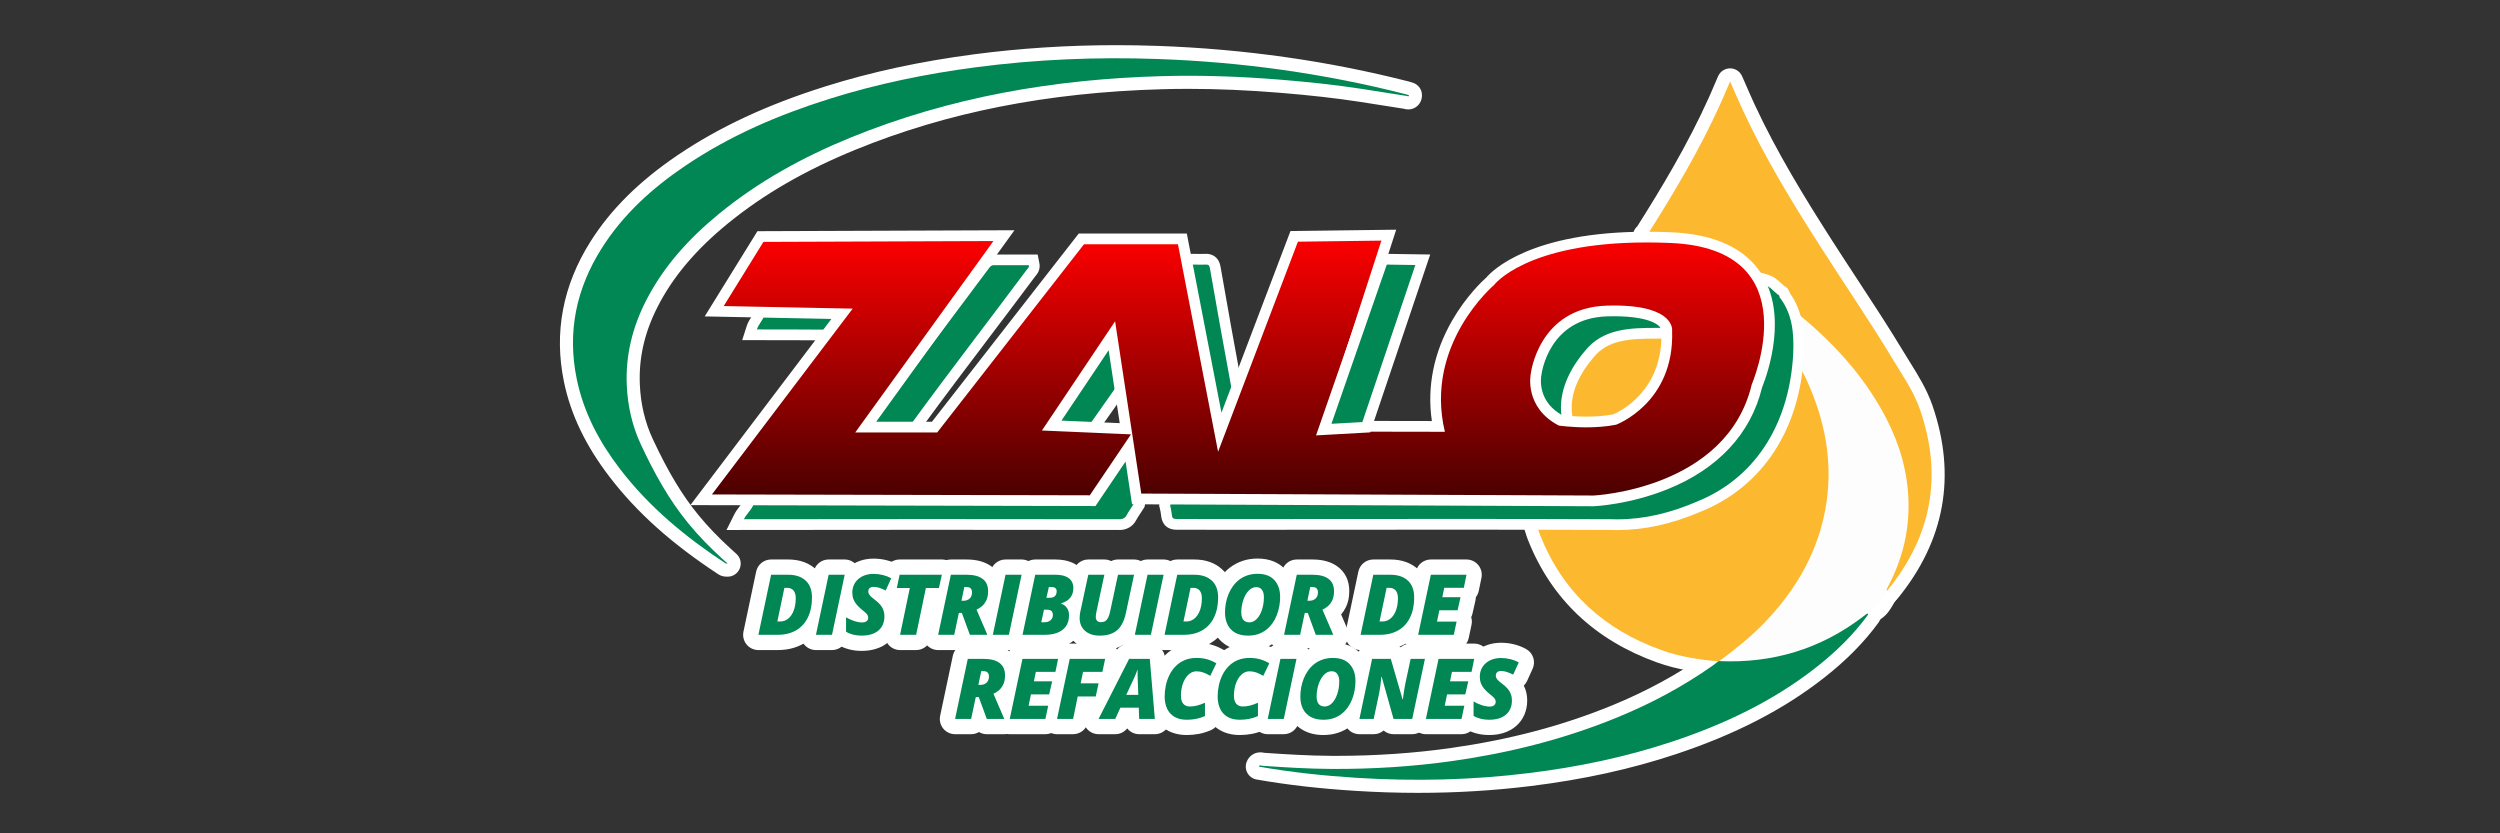<svg xmlns="http://www.w3.org/2000/svg" xmlns:xlink="http://www.w3.org/1999/xlink" xmlns:serif="http://www.serif.com/" width="100%" height="100%" viewBox="0 0 180 60" xml:space="preserve" style="fill-rule:evenodd;clip-rule:evenodd;stroke-linejoin:round;stroke-miterlimit:2;"><rect x="0" y="0" width="180" height="60" fill="#333333" stroke="none"/>    <g id="Capa-1-copia-2" serif:id="Capa 1 copia 2" transform="matrix(0.157,0,0,0.157,36.175,-25.051)">        <g transform="matrix(1,0,0,1,103.046,183.283)">            <path d="M0,237.731C-0.167,237.718 -0.29,237.715 -0.384,237.713C-0.791,237.705 -1.549,237.687 -2.342,237.169C-23.556,223.246 -39.18,209.267 -51.513,193.176C-62.217,179.21 -68.885,165.332 -71.896,150.747C-76.384,129.009 -72.408,108.092 -60.081,88.577C-51.006,74.211 -38.216,61.558 -20.979,49.895C-2.184,37.176 19.776,26.973 46.156,18.703C67.116,12.131 89.189,7.374 113.635,4.157C134.64,1.393 156.431,-0.009 178.402,-0.009C184.653,-0.009 191.036,0.104 197.374,0.328C236.724,1.714 275.324,7.197 312.104,16.624C312.469,16.718 312.826,16.833 313.184,16.95L313.556,17.07C314.793,17.456 315.643,18.593 315.662,19.89C315.681,21.211 315.142,22.041 314.685,22.503C314.071,23.126 313.246,23.468 312.36,23.468C311.835,23.468 311.388,23.345 311.061,23.227L304.951,22.26C300.13,21.496 295.309,20.732 290.483,19.992C279.53,18.31 267.814,16.985 253.612,15.822C239.089,14.632 224.957,14.029 211.609,14.029C207.429,14.029 203.235,14.088 199.145,14.204C146.411,15.696 100.165,24.835 57.764,42.145C34.372,51.693 14.922,62.948 -1.7,76.551C-16.712,88.835 -27.491,101.673 -34.652,115.798C-40.755,127.833 -43.571,140.289 -43.024,152.821C-42.616,162.169 -40.539,170.918 -36.851,178.826C-29.702,194.152 -23.078,205.159 -15.374,214.515C-11.023,219.798 -6.145,224.885 -0.457,230.067L2.246,232.516C3.197,233.377 3.495,234.748 2.988,235.926C2.512,237.033 1.424,237.74 0.233,237.74C0.156,237.74 0.078,237.737 0,237.731" style="fill:white;fill-rule:nonzero;"></path>        </g>        <g transform="matrix(1,0,0,1,281.456,424.023)">            <path d="M0,-243.749L0,-237.749L-0.002,-243.749C-22.111,-243.749 -44.035,-242.339 -65.167,-239.558C-89.786,-236.318 -112.024,-231.523 -133.151,-224.899C-159.813,-216.541 -182.03,-206.214 -201.07,-193.33C-218.657,-181.43 -231.727,-168.488 -241.027,-153.766C-253.783,-133.572 -257.894,-111.912 -253.244,-89.387C-250.139,-74.35 -243.29,-60.072 -232.304,-45.739C-219.758,-29.371 -203.901,-15.176 -182.4,-1.064C-180.887,-0.072 -179.415,-0.039 -178.86,-0.027C-178.807,-0.026 -178.737,-0.025 -178.642,-0.019C-178.486,-0.006 -178.33,0 -178.176,0C-175.795,0 -173.62,-1.414 -172.667,-3.627C-171.652,-5.983 -172.248,-8.725 -174.149,-10.447L-175.173,-11.373C-175.788,-11.93 -176.318,-12.409 -176.846,-12.891C-182.429,-17.977 -187.211,-22.962 -191.468,-28.131C-199.005,-37.285 -205.505,-48.095 -212.542,-63.183C-216.062,-70.73 -218.045,-79.097 -218.437,-88.05C-218.969,-100.229 -216.335,-111.853 -210.387,-123.584C-203.417,-137.33 -192.893,-149.853 -178.211,-161.867C-161.823,-175.278 -142.623,-186.384 -119.512,-195.818C-77.45,-212.988 -31.547,-222.056 20.819,-223.538C24.885,-223.653 29.051,-223.711 33.202,-223.711C46.469,-223.711 60.517,-223.111 74.958,-221.928C89.088,-220.771 100.737,-219.454 111.618,-217.783C116.413,-217.047 121.292,-216.274 126.011,-215.526C127.986,-215.213 129.961,-214.9 131.936,-214.589C132.458,-214.425 133.146,-214.271 133.951,-214.271C135.646,-214.271 137.23,-214.932 138.411,-216.13C139.114,-216.843 140.288,-218.409 140.251,-220.892C140.214,-223.485 138.515,-225.761 136.04,-226.534L135.708,-226.641C135.362,-226.754 134.93,-226.896 134.439,-227.022C97.45,-236.503 58.634,-242.017 19.07,-243.411C12.698,-243.635 6.281,-243.749 0,-243.749M-0.005,-237.749C6.28,-237.749 12.565,-237.636 18.859,-237.415C57.436,-236.056 95.494,-230.811 132.95,-221.209C133.389,-221.097 133.819,-220.942 134.252,-220.806C134.258,-220.395 134.133,-220.271 133.951,-220.271C133.807,-220.271 133.626,-220.35 133.448,-220.425C126.475,-221.522 119.505,-222.643 112.528,-223.714C100.222,-225.603 87.847,-226.893 75.447,-227.908C61.384,-229.06 47.299,-229.711 33.202,-229.711C29.018,-229.711 24.836,-229.654 20.649,-229.535C-28.344,-228.148 -76.081,-220.028 -121.78,-201.373C-143.396,-192.549 -163.78,-181.43 -182.011,-166.511C-195.734,-155.28 -207.584,-142.379 -215.738,-126.298C-221.857,-114.23 -225.027,-101.441 -224.431,-87.788C-224.017,-78.313 -221.958,-69.176 -217.979,-60.646C-211.97,-47.761 -205.16,-35.32 -196.1,-24.317C-191.423,-18.638 -186.308,-13.395 -180.887,-8.455C-180.084,-7.724 -179.277,-6.996 -178.178,-6C-178.782,-6.047 -178.985,-6.001 -179.108,-6.081C-197.365,-18.063 -214.089,-31.838 -227.542,-49.389C-236.978,-61.7 -244.184,-75.177 -247.368,-90.6C-251.826,-112.194 -247.588,-132.145 -235.955,-150.561C-226.094,-166.171 -212.748,-178.184 -197.708,-188.361C-177.208,-202.232 -154.774,-211.832 -131.356,-219.174C-109.465,-226.038 -87.092,-230.621 -64.384,-233.609C-42.986,-236.425 -21.521,-237.749 -0.005,-237.749" style="fill:white;fill-rule:nonzero;"></path>        </g>        <g transform="matrix(1,0,0,1,558.014,321.072)">            <path d="M0,144.956C-0.44,144.956 -0.87,144.88 -1.278,144.732C-8.643,144.049 -18.168,142.811 -27.521,139.451C-55.249,129.491 -74.558,111.172 -84.913,85.001C-85.331,83.942 -85.663,82.888 -85.984,81.867C-86.123,81.425 -86.263,80.982 -86.408,80.542C-86.751,79.508 -86.506,78.368 -85.768,77.566C-84.779,76.493 -83.465,75.949 -81.861,75.949C-81.597,75.949 -81.329,75.963 -81.063,75.978C-80.92,75.987 -80.777,75.998 -80.638,75.998C-77.749,75.991 -74.865,75.976 -71.981,75.96C-68.265,75.939 -64.549,75.919 -60.833,75.919C-55.728,75.919 -51.496,75.958 -47.518,76.041C-46.979,76.052 -46.44,76.058 -45.904,76.058C-38.66,76.058 -31.629,75.061 -24.409,73.012C-13.174,69.821 -3.995,65.553 3.65,59.961C15.988,50.937 24.038,38.672 28.261,22.464C29.706,16.918 30.475,11.299 31.183,4.568L31.205,4.313C31.258,3.65 31.337,2.648 31.961,1.612C32.253,1.126 32.678,0.732 33.185,0.478C33.815,0.161 34.46,0 35.101,0C37.436,0 38.425,1.911 38.75,2.538L38.831,2.691C43.13,10.247 46.626,18.372 49.224,26.841C51.325,33.694 52.7,40.618 53.31,47.422C54.566,61.453 52.703,75.305 47.769,88.593C43.321,100.567 36.624,111.54 27.294,122.139C20.275,130.112 12.043,137.369 2.128,144.323C1.945,144.451 1.75,144.559 1.544,144.643C1.037,144.851 0.518,144.956 0,144.956" style="fill:white;fill-rule:nonzero;"></path>        </g>        <g transform="matrix(1,0,0,1,593.114,469.028)">            <path d="M0,-150.956L-0.002,-150.956C-1.113,-150.956 -2.21,-150.688 -3.262,-150.16C-4.277,-149.65 -5.127,-148.863 -5.712,-147.889C-6.697,-146.25 -6.825,-144.653 -6.887,-143.885L-6.902,-143.701C-7.596,-137.107 -8.345,-131.616 -9.742,-126.249C-13.783,-110.737 -21.464,-99.016 -33.221,-90.417C-40.574,-85.039 -49.441,-80.922 -60.329,-77.83C-67.278,-75.857 -74.041,-74.898 -81.003,-74.898C-81.52,-74.898 -82.037,-74.903 -82.555,-74.915C-86.554,-74.998 -90.802,-75.037 -95.925,-75.037C-99.651,-75.037 -103.378,-75.017 -107.104,-74.996C-109.983,-74.98 -112.862,-74.964 -115.74,-74.958C-115.811,-74.96 -115.897,-74.967 -115.984,-74.972C-116.311,-74.991 -116.638,-75.007 -116.963,-75.007C-120.046,-75.007 -121.988,-73.602 -123.074,-72.424C-124.552,-70.819 -125.043,-68.539 -124.356,-66.469C-124.215,-66.042 -124.08,-65.613 -123.945,-65.185C-123.608,-64.114 -123.261,-63.008 -122.803,-61.851C-112.117,-34.844 -92.211,-15.946 -63.637,-5.682C-54.106,-2.259 -44.483,-0.975 -36.99,-0.268C-36.382,-0.091 -35.747,0 -35.101,0C-34.188,0 -33.285,-0.182 -32.414,-0.54C-32.004,-0.708 -31.613,-0.922 -31.25,-1.177C-21.139,-8.269 -12.733,-15.682 -5.555,-23.836C4.022,-34.716 10.902,-45.995 15.479,-58.318C20.57,-72.027 22.494,-86.321 21.197,-100.802C20.568,-107.812 19.153,-114.943 16.991,-121.994C14.33,-130.671 10.746,-138.999 6.339,-146.746L6.315,-146.793C4.442,-150.415 1.555,-150.956 0,-150.956M-0.001,-144.956C0.614,-144.956 0.847,-144.265 1.123,-143.779C5.367,-136.32 8.732,-128.461 11.255,-120.235C13.252,-113.724 14.612,-107.059 15.221,-100.267C16.448,-86.57 14.631,-73.268 9.854,-60.407C5.325,-48.21 -1.525,-37.493 -10.059,-27.801C-17.379,-19.485 -25.696,-12.401 -34.695,-6.089C-34.832,-6.033 -34.968,-6 -35.101,-6C-35.263,-6 -35.421,-6.049 -35.574,-6.163C-44.429,-6.965 -53.186,-8.303 -61.608,-11.329C-87.647,-20.682 -106.769,-37.634 -117.224,-64.059C-117.778,-65.46 -118.186,-66.923 -118.661,-68.357C-118.163,-68.898 -117.571,-69.007 -116.963,-69.007C-116.554,-69.007 -116.138,-68.958 -115.737,-68.958L-115.728,-68.958C-109.127,-68.973 -102.525,-69.037 -95.925,-69.037C-91.509,-69.037 -87.095,-69.008 -82.681,-68.916C-82.12,-68.904 -81.562,-68.898 -81.003,-68.898C-73.406,-68.898 -66.011,-69.98 -58.69,-72.059C-48.311,-75.006 -38.475,-79.141 -29.679,-85.574C-16.314,-95.349 -8.121,-108.674 -3.937,-124.736C-2.368,-130.757 -1.584,-136.902 -0.936,-143.074C-0.873,-143.663 -0.889,-144.267 -0.569,-144.798C-0.349,-144.909 -0.161,-144.956 -0.001,-144.956" style="fill:white;fill-rule:nonzero;"></path>        </g>        <g transform="matrix(1,0,0,1,634.999,193.909)">            <path d="M0,239.434C-1.285,239.434 -2.943,238.672 -3.39,236.526C-3.441,236.275 -3.461,236.018 -3.448,235.762C-3.37,234.232 -2.734,233.06 -2.27,232.204L-2.056,231.803C2.115,223.719 4.791,214.953 5.899,205.747C7.048,196.209 6.203,186.606 3.318,176.387C-0.558,162.663 -7.674,149.658 -18.437,136.631C-27.125,126.116 -37.558,116.25 -50.331,106.47C-50.436,106.389 -50.536,106.302 -50.63,106.208C-50.884,105.953 -51.126,105.758 -51.368,105.611C-51.425,105.578 -51.479,105.541 -51.534,105.504C-52.462,104.857 -53.275,104.155 -54.063,103.476C-55.099,102.581 -56.077,101.736 -57.115,101.215C-57.394,101.075 -57.647,100.893 -57.87,100.676C-58.75,99.812 -59.225,98.816 -59.57,98.088L-59.615,97.994C-62.596,91.75 -67.629,87.115 -75,83.825C-81.704,80.832 -89.035,79.601 -96.585,78.507C-96.807,78.475 -97.026,78.431 -97.247,78.386C-97.376,78.359 -97.593,78.305 -97.717,78.262C-97.765,78.245 -97.892,78.217 -98.207,78.217C-98.371,78.217 -98.535,78.223 -98.7,78.23C-98.742,78.232 -99.189,78.234 -99.189,78.234C-100.06,78.234 -100.994,78.217 -102.006,78.012C-102.109,77.991 -102.212,77.964 -102.313,77.932C-102.565,77.852 -102.88,77.817 -103.335,77.817C-103.657,77.817 -103.98,77.833 -104.304,77.849L-104.963,77.877L-105.948,77.892C-106.374,77.899 -106.799,77.907 -107.224,77.907C-108.032,77.907 -108.701,77.879 -109.328,77.819L-109.398,77.821C-113.167,77.797 -113.528,74.716 -113.563,74.099C-113.622,73.031 -113.112,72.053 -112.288,71.475C-101.358,54.204 -88.865,33.584 -78.927,11.479C-77.974,9.36 -77.071,7.246 -76.115,5.007C-75.666,3.955 -75.212,2.89 -74.745,1.811C-74.272,0.716 -73.196,0.005 -72.004,0L-71.991,0C-70.804,0 -69.728,0.7 -69.247,1.787C-68.616,3.216 -67.998,4.632 -67.386,6.036C-66.055,9.086 -64.799,11.967 -63.456,14.858C-53.17,37.026 -40.24,58.061 -27.801,77.49C-23.988,83.444 -20.045,89.461 -16.23,95.281C-9.065,106.213 -1.655,117.518 5.232,128.937C6.128,130.423 7.045,131.896 7.963,133.369C11.678,139.335 15.519,145.505 17.942,152.517C28.716,183.68 23.507,212.547 2.46,238.317C2.021,238.856 1.406,239.225 0.724,239.362C0.482,239.41 0.238,239.434 0,239.434" style="fill:white;fill-rule:nonzero;"></path>        </g>        <g transform="matrix(1,0,0,1,563.008,436.343)">            <path d="M0,-245.434L-0.026,-245.434C-2.411,-245.424 -4.563,-244.002 -5.509,-241.812C-5.975,-240.733 -6.429,-239.67 -6.878,-238.618C-7.829,-236.388 -8.729,-234.282 -9.672,-232.185C-19.452,-210.43 -31.756,-190.08 -42.568,-172.981C-43.889,-171.802 -44.672,-170.057 -44.567,-168.169C-44.394,-165.038 -42.093,-161.655 -37.453,-161.614C-36.779,-161.555 -36.067,-161.527 -35.231,-161.527C-34.789,-161.527 -34.347,-161.535 -33.904,-161.543C-33.612,-161.548 -33.319,-161.554 -33.026,-161.556C-32.976,-161.556 -32.925,-161.558 -32.874,-161.559C-32.639,-161.567 -32.403,-161.578 -32.169,-161.589C-31.893,-161.601 -31.617,-161.617 -31.342,-161.617C-31.232,-161.617 -31.164,-161.614 -31.126,-161.611C-30.957,-161.561 -30.786,-161.518 -30.613,-161.483C-29.326,-161.222 -28.177,-161.2 -27.201,-161.2L-26.926,-161.201L-26.829,-161.201C-26.744,-161.201 -26.659,-161.203 -26.575,-161.206C-26.488,-161.21 -26.402,-161.214 -26.315,-161.216C-26.193,-161.183 -26.07,-161.154 -25.946,-161.128L-25.872,-161.113C-25.591,-161.054 -25.309,-160.999 -25.024,-160.958C-17.412,-159.854 -10.593,-158.709 -4.231,-155.87C2.555,-152.841 6.972,-148.798 9.669,-143.146L9.714,-143.053C10.131,-142.177 10.762,-140.852 12.019,-139.618C12.464,-139.182 12.974,-138.817 13.53,-138.538C14.236,-138.184 15.04,-137.49 15.971,-136.686C16.774,-135.992 17.686,-135.205 18.74,-134.47C18.849,-134.394 18.96,-134.322 19.073,-134.253C19.073,-134.253 19.13,-134.215 19.241,-134.104C19.429,-133.917 19.627,-133.743 19.837,-133.582C32.427,-123.943 42.699,-114.231 51.242,-103.892C61.734,-91.192 68.662,-78.547 72.422,-65.231C75.198,-55.401 76.013,-46.182 74.912,-37.045C73.847,-28.194 71.275,-19.77 67.27,-12.007C67.21,-11.892 67.147,-11.776 67.085,-11.662C66.552,-10.68 65.66,-9.036 65.547,-6.827C65.521,-6.315 65.56,-5.803 65.664,-5.302C66.423,-1.64 69.389,0 71.99,0C72.429,0 72.872,-0.045 73.309,-0.133C74.671,-0.406 75.896,-1.143 76.775,-2.22C98.523,-28.849 103.904,-58.684 92.77,-90.897C90.235,-98.228 86.303,-104.543 82.5,-110.65C81.603,-112.093 80.673,-113.585 79.792,-115.046C72.874,-126.517 65.447,-137.848 58.265,-148.806C54.456,-154.616 50.519,-160.624 46.717,-166.562C34.334,-185.902 21.467,-206.833 11.256,-228.839C9.929,-231.699 8.679,-234.563 7.355,-237.597C6.741,-239.006 6.121,-240.426 5.487,-241.86C4.527,-244.033 2.375,-245.434 0,-245.434M0,-239.434C1.981,-234.951 3.825,-230.597 5.812,-226.313C16.03,-204.295 28.63,-183.684 41.664,-163.327C52.639,-146.186 64.133,-129.392 74.654,-111.948C79.16,-104.477 84.205,-97.308 87.099,-88.937C97.659,-58.385 92.367,-30.797 72.128,-6.016C72.078,-6.005 72.032,-6 71.99,-6C71.697,-6 71.598,-6.234 71.539,-6.519C71.592,-7.552 72.154,-8.389 72.602,-9.256C76.991,-17.764 79.721,-26.794 80.869,-36.328C82.118,-46.7 81.016,-56.878 78.196,-66.862C73.858,-82.225 65.904,-95.565 55.867,-107.713C46.308,-119.283 35.322,-129.282 23.484,-138.346C23.086,-138.745 22.654,-139.101 22.172,-139.392C20.131,-140.815 18.478,-142.768 16.221,-143.901C15.695,-144.416 15.395,-145.08 15.084,-145.731C11.504,-153.23 5.564,-158.068 -1.786,-161.349C-8.93,-164.538 -16.527,-165.788 -24.163,-166.896C-24.355,-166.924 -24.545,-166.965 -24.736,-167.005C-25.22,-167.174 -25.715,-167.218 -26.214,-167.218C-26.423,-167.218 -26.632,-167.21 -26.841,-167.201C-26.961,-167.201 -27.081,-167.2 -27.201,-167.2C-27.944,-167.2 -28.686,-167.214 -29.42,-167.363C-30.055,-167.563 -30.697,-167.617 -31.342,-167.617C-31.917,-167.617 -32.494,-167.575 -33.07,-167.556C-33.79,-167.551 -34.512,-167.527 -35.231,-167.527C-35.84,-167.527 -36.446,-167.544 -37.051,-167.602C-37.633,-167.658 -38.517,-167.426 -38.576,-168.501C-38.204,-168.553 -38.074,-168.862 -37.898,-169.139C-25.528,-188.678 -13.723,-208.543 -4.199,-229.725C-2.778,-232.885 -1.445,-236.086 0,-239.434" style="fill:white;fill-rule:nonzero;"></path>        </g>        <g transform="matrix(1,0,0,1,563.565,294.472)">            <path d="M0,171.96C-1.286,171.96 -2.572,171.939 -3.86,171.899L-4.011,171.896C-4.769,171.881 -6.783,171.844 -8.032,169.904C-8.89,168.575 -8.566,166.809 -7.296,165.868C-0.867,161.109 6.607,155.302 13.303,148.306C27.139,133.848 35.714,118.479 39.52,101.319C43.384,83.895 41.932,66.608 35.082,48.471C32.617,41.941 29.95,36.356 26.936,31.409C25.483,29.904 25.585,28.067 25.636,27.143C25.644,27.012 25.652,26.882 25.651,26.756L25.646,25.393C25.641,22.224 25.635,19.231 24.998,16.341C24.24,12.909 23.029,9.98 21.295,7.387L21.138,7.155C20.649,6.44 19.98,5.462 19.768,4.079C19.747,3.944 19.735,3.809 19.732,3.672C19.718,2.754 20.008,1.885 20.573,1.159C21.164,0.399 22.049,0 22.943,0C23.573,0 24.208,0.197 24.749,0.606C47.754,17.967 63.336,35.471 73.786,55.691C80.432,68.553 83.956,81.856 84.261,95.236C84.565,108.562 81.575,121.543 75.373,133.821L73.995,136.537C73.731,137.413 73.325,138.109 72.989,138.685C72.925,138.795 72.851,138.906 72.772,139.008C72.303,139.616 71.875,140.35 71.423,141.125C70.38,142.912 69.198,144.938 66.988,146.395C66.641,146.625 66.267,146.927 65.871,147.247L65.719,147.37C65.314,148.047 64.805,148.673 64.173,149.266C64.141,149.296 64.107,149.326 64.073,149.356C58.66,154.003 52.465,158.004 45.134,161.587C36.831,165.645 27.837,168.592 18.402,170.348C12.569,171.433 6.55,171.96 0,171.96" style="fill:white;fill-rule:nonzero;"></path>        </g>        <g transform="matrix(1,0,0,1,586.511,469.432)">            <path d="M0,-177.96C-1.784,-177.96 -3.549,-177.167 -4.731,-175.655C-5.722,-174.388 -6.234,-172.867 -6.213,-171.259C-6.209,-170.977 -6.186,-170.696 -6.143,-170.418C-5.823,-168.363 -4.858,-166.952 -4.282,-166.109L-4.144,-165.905C-2.62,-163.627 -1.552,-161.032 -0.877,-157.973C-0.31,-155.401 -0.305,-152.567 -0.299,-149.567C-0.298,-149.106 -0.297,-148.646 -0.294,-148.186C-0.295,-148.133 -0.301,-148.058 -0.305,-147.982C-0.36,-146.969 -0.517,-144.133 1.579,-141.741C4.434,-137.019 6.972,-131.675 9.33,-125.429C15.967,-107.854 17.378,-91.126 13.645,-74.29C9.962,-57.682 1.635,-42.779 -11.811,-28.729C-18.349,-21.896 -25.698,-16.187 -32.026,-11.502C-34.568,-9.621 -35.213,-6.088 -33.499,-3.43C-32.096,-1.252 -29.913,-0.12 -27.013,-0.064L-26.899,-0.062C-25.568,-0.021 -24.238,0 -22.947,0C-16.21,0 -10.011,-0.543 -3.994,-1.663C5.707,-3.467 14.959,-6.501 23.506,-10.678C31.066,-14.374 37.47,-18.511 43.082,-23.328C43.15,-23.386 43.218,-23.447 43.283,-23.508C43.96,-24.144 44.546,-24.832 45.037,-25.562C45.288,-25.764 45.519,-25.944 45.695,-26.061C48.491,-27.905 49.98,-30.459 51.069,-32.324C51.472,-33.013 51.852,-33.666 52.203,-34.122C52.358,-34.323 52.501,-34.535 52.63,-34.753C52.979,-35.351 53.471,-36.192 53.834,-37.279L54.04,-37.685C54.396,-38.385 54.752,-39.085 55.105,-39.786C61.532,-52.508 64.631,-65.968 64.315,-79.792C63.999,-93.631 60.362,-107.377 53.506,-120.645C42.843,-141.278 26.988,-159.106 3.61,-176.749C2.529,-177.565 1.26,-177.96 0,-177.96M-0.004,-171.96C19.569,-157.188 36.686,-140.124 48.176,-117.89C54.353,-105.937 58.007,-93.23 58.316,-79.655C58.616,-66.529 55.641,-54.153 49.75,-42.491C49.247,-41.495 48.74,-40.501 48.235,-39.505C48.09,-38.877 47.771,-38.331 47.451,-37.785C45.741,-35.566 44.864,-32.701 42.392,-31.07C41.703,-30.616 41.078,-30.063 40.424,-29.555C40.121,-28.909 39.688,-28.365 39.174,-27.88C33.599,-23.096 27.416,-19.267 20.871,-16.069C12.608,-12.03 3.93,-9.24 -5.092,-7.562C-11.006,-6.461 -16.961,-6 -22.947,-6C-24.201,-6 -25.456,-6.02 -26.713,-6.059C-27.345,-6.079 -28.031,-6.021 -28.456,-6.68C-21.06,-12.156 -13.876,-17.892 -7.476,-24.581C5.669,-38.315 15.308,-54.074 19.502,-72.991C23.645,-91.671 21.639,-109.817 14.943,-127.548C12.594,-133.773 9.827,-139.8 6.338,-145.461C5.417,-146.21 5.712,-147.276 5.706,-148.223C5.684,-151.919 5.787,-155.614 4.982,-159.265C4.19,-162.853 2.88,-166.196 0.844,-169.241C0.409,-169.891 -0.087,-170.521 -0.214,-171.338C-0.217,-171.57 -0.146,-171.778 -0.004,-171.96" style="fill:white;fill-rule:nonzero;"></path>        </g>        <g transform="matrix(1,0,0,1,419.982,437.976)">            <path d="M0,82.19C-9.357,82.19 -18.951,81.884 -28.513,81.283C-44.898,80.252 -59.647,78.559 -73.603,76.111C-74.488,75.956 -75.258,75.411 -75.699,74.627C-76.14,73.842 -76.206,72.902 -75.878,72.064C-75.276,70.524 -73.98,69.605 -72.412,69.605C-71.872,69.605 -71.428,69.719 -71.163,69.788C-71.161,69.789 -71.266,69.785 -71.332,69.782C-61.202,70.479 -50.508,71.159 -39.776,71.216C-39.037,71.22 -38.296,71.222 -37.558,71.222C-19.337,71.222 -1.451,69.992 15.602,67.564C42.743,63.699 67.085,57.255 90.019,47.866C105.825,41.394 120.408,33.48 133.362,24.343C133.887,23.972 134.391,23.57 134.896,23.169C135.17,22.95 135.444,22.732 135.722,22.518C136.071,22.247 136.477,22.057 136.908,21.961L137.42,21.848C137.634,21.8 137.854,21.776 138.072,21.776C138.116,21.776 138.16,21.777 138.204,21.779C139.859,21.851 141.525,21.888 143.154,21.888C165.091,21.888 184.965,15.172 202.226,1.927C202.612,1.631 203.001,1.342 203.39,1.053L203.97,0.621C204.319,0.359 204.723,0.176 205.15,0.086C205.424,0.029 205.696,0 205.961,0C206.979,0 207.922,0.439 208.545,1.205C208.921,1.666 209.506,2.66 209.2,4.136C209.114,4.553 208.939,4.947 208.689,5.292C202.299,14.084 194.291,22.197 184.21,30.097C165.967,44.395 144.083,55.671 117.31,64.571C96.89,71.359 75.329,76.1 51.396,79.065C34.654,81.138 17.362,82.19 0,82.19" style="fill:white;fill-rule:nonzero;"></path>        </g>        <g transform="matrix(1,0,0,1,625.942,523.165)">            <path d="M0,-88.19C-0.47,-88.19 -0.949,-88.139 -1.425,-88.04C-2.28,-87.86 -3.086,-87.496 -3.786,-86.972L-4.315,-86.578C-4.732,-86.268 -5.149,-85.959 -5.562,-85.642C-22.286,-72.808 -41.546,-66.301 -62.806,-66.301C-64.391,-66.301 -66.013,-66.337 -67.624,-66.408C-67.712,-66.412 -67.8,-66.414 -67.888,-66.414C-68.323,-66.414 -68.758,-66.367 -69.184,-66.272L-69.697,-66.159C-70.564,-65.967 -71.378,-65.586 -72.079,-65.042C-72.359,-64.824 -72.638,-64.603 -72.916,-64.381C-73.417,-63.983 -73.891,-63.606 -74.327,-63.298C-87.096,-54.293 -101.479,-46.487 -117.079,-40.1C-139.78,-30.805 -163.889,-24.425 -190.782,-20.596C-207.695,-18.189 -225.438,-16.967 -243.519,-16.967C-244.252,-16.967 -244.987,-16.969 -245.721,-16.973C-256.229,-17.03 -266.742,-17.691 -276.627,-18.371C-277.021,-18.464 -277.635,-18.585 -278.373,-18.585C-281.179,-18.585 -283.577,-16.914 -284.631,-14.223C-285.288,-12.547 -285.157,-10.666 -284.276,-9.096C-283.395,-7.527 -281.854,-6.436 -280.082,-6.125C-266.019,-3.657 -251.162,-1.952 -234.661,-0.913C-225.039,-0.307 -215.385,0 -205.966,0C-188.48,0 -171.062,-1.059 -154.196,-3.148C-130.065,-6.137 -108.315,-10.92 -87.704,-17.772C-60.597,-26.783 -38.418,-38.218 -19.899,-52.731C-9.595,-60.807 -1.399,-69.117 5.155,-78.134C5.656,-78.823 6.004,-79.609 6.177,-80.443C6.585,-82.408 6.124,-84.389 4.913,-85.878C3.717,-87.347 1.927,-88.19 0,-88.19M0,-82.19C0.274,-82.19 0.375,-82.014 0.303,-81.662C-6.461,-72.358 -14.629,-64.484 -23.601,-57.454C-43.484,-41.871 -65.895,-31.345 -89.598,-23.465C-110.887,-16.389 -132.719,-11.854 -154.934,-9.103C-171.917,-6.999 -188.93,-6 -205.966,-6C-215.398,-6 -224.837,-6.306 -234.284,-6.901C-249.283,-7.845 -264.223,-9.433 -279.045,-12.035C-278.875,-12.466 -278.637,-12.585 -278.373,-12.585C-278.062,-12.585 -277.716,-12.421 -277.403,-12.41C-266.864,-11.683 -256.323,-11.03 -245.753,-10.973C-245.009,-10.969 -244.262,-10.967 -243.519,-10.967C-225.577,-10.967 -207.719,-12.125 -189.937,-14.657C-164.134,-18.33 -139.011,-24.636 -114.806,-34.547C-99.32,-40.887 -84.604,-48.707 -70.868,-58.395C-70.021,-58.993 -69.224,-59.664 -68.402,-60.3C-68.23,-60.337 -68.06,-60.376 -67.888,-60.414C-66.183,-60.339 -64.488,-60.301 -62.806,-60.301C-40.457,-60.301 -20.09,-66.931 -1.908,-80.882C-1.341,-81.317 -0.765,-81.74 -0.192,-82.168C-0.12,-82.182 -0.057,-82.19 0,-82.19" style="fill:white;fill-rule:nonzero;"></path>        </g>        <g transform="matrix(1,0,0,1,414.903,400.053)">            <path d="M0,-196.455C-6.973,-197.553 -13.942,-198.673 -20.92,-199.744C-33.226,-201.633 -45.601,-202.923 -58.001,-203.938C-76.237,-205.432 -94.508,-206.083 -112.798,-205.565C-161.792,-204.179 -209.528,-196.058 -255.228,-177.403C-276.844,-168.579 -297.228,-157.46 -315.458,-142.541C-329.182,-131.31 -341.032,-118.41 -349.186,-102.328C-355.305,-90.26 -358.475,-77.472 -357.878,-63.818C-357.465,-54.344 -355.406,-45.206 -351.427,-36.677C-345.417,-23.791 -338.608,-11.351 -329.547,-0.348C-324.871,5.332 -319.755,10.575 -314.335,15.515C-313.532,16.246 -312.725,16.974 -311.625,17.97C-312.23,17.923 -312.433,17.969 -312.556,17.889C-330.813,5.906 -347.537,-7.868 -360.989,-25.419C-370.426,-37.73 -377.631,-51.207 -380.815,-66.63C-385.273,-88.225 -381.036,-108.175 -369.402,-126.591C-359.542,-142.202 -346.196,-154.214 -331.155,-164.391C-310.656,-178.262 -288.222,-187.863 -264.804,-195.205C-242.913,-202.068 -220.54,-206.651 -197.832,-209.639C-170.184,-213.278 -142.428,-214.425 -114.589,-213.445C-76.012,-212.086 -37.954,-206.841 -0.498,-197.24C-0.059,-197.127 0.371,-196.972 0.805,-196.836C0.815,-196.1 0.403,-196.286 0,-196.455" style="fill:rgb(0,135,84);fill-rule:nonzero;"></path>        </g>        <g transform="matrix(1,0,0,1,557.54,323.903)">            <path d="M0,138.962C-8.854,138.16 -17.611,136.822 -26.034,133.796C-52.073,124.443 -71.194,107.491 -81.649,81.066C-82.204,79.665 -82.611,78.202 -83.087,76.768C-82.251,75.859 -81.149,76.169 -80.153,76.167C-69.137,76.143 -58.117,75.979 -47.106,76.209C-38.919,76.38 -30.974,75.298 -23.116,73.066C-12.736,70.119 -2.9,65.984 5.896,59.551C19.26,49.776 27.453,36.451 31.638,20.389C33.206,14.368 33.99,8.223 34.639,2.051C34.701,1.462 34.686,0.858 35.005,0.327C36.069,-0.207 36.349,0.733 36.697,1.346C40.941,8.805 44.307,16.664 46.829,24.89C48.826,31.401 50.187,38.066 50.795,44.858C52.022,58.555 50.205,71.858 45.429,84.718C40.899,96.915 34.049,107.632 25.516,117.324C18.195,125.64 9.878,132.724 0.879,139.036C0.574,139.161 0.278,139.169 0,138.962" style="fill:rgb(252,184,46);fill-rule:nonzero;"></path>        </g>        <g transform="matrix(1,0,0,1,524.432,359.475)">            <path d="M0,-91.633C0.372,-91.685 0.502,-91.994 0.678,-92.271C13.048,-111.81 24.854,-131.675 34.377,-152.857C35.798,-156.017 37.131,-159.218 38.576,-162.566C40.558,-158.083 42.401,-153.729 44.389,-149.445C54.606,-127.427 67.206,-106.816 80.24,-86.459C91.215,-69.318 102.709,-52.524 113.23,-35.08C117.736,-27.609 122.781,-20.44 125.675,-12.07C136.235,18.483 130.943,46.071 110.704,70.852C110.303,70.933 110.183,70.674 110.115,70.348C110.168,69.316 110.73,68.479 111.178,67.612C115.567,59.104 118.297,50.074 119.445,40.54C120.694,30.168 119.592,19.99 116.772,10.006C112.435,-5.357 104.48,-18.697 94.443,-30.845C84.884,-42.415 73.898,-52.414 62.061,-61.478C61.662,-61.877 61.23,-62.233 60.748,-62.524C58.707,-63.947 57.054,-65.901 54.797,-67.033C54.271,-67.549 53.971,-68.212 53.66,-68.863C50.08,-76.362 44.141,-81.2 36.79,-84.481C29.646,-87.67 22.049,-88.921 14.413,-90.028C14.221,-90.056 14.031,-90.097 13.84,-90.137C13.155,-90.377 12.446,-90.364 11.735,-90.333C10.872,-90.331 10.009,-90.322 9.156,-90.495C7.956,-90.874 6.729,-90.728 5.506,-90.688C4.178,-90.678 2.845,-90.608 1.525,-90.734C0.943,-90.79 0.06,-90.558 0,-91.633" style="fill:rgb(252,184,46);fill-rule:nonzero;"></path>        </g>        <g transform="matrix(1,0,0,1,586.507,463.597)">            <path d="M0,-166.125C19.573,-151.353 36.689,-134.29 48.18,-112.056C54.356,-100.103 58.011,-87.396 58.32,-73.82C58.62,-60.694 55.645,-48.318 49.754,-36.656C49.251,-35.66 48.744,-34.666 48.239,-33.671C48.094,-33.043 47.774,-32.496 47.455,-31.95C45.745,-29.731 44.868,-26.866 42.396,-25.235C41.707,-24.781 41.082,-24.229 40.428,-23.721C40.125,-23.074 39.692,-22.53 39.178,-22.046C33.603,-17.262 27.42,-13.433 20.875,-10.234C12.612,-6.195 3.934,-3.405 -5.088,-1.728C-12.241,-0.396 -19.454,0 -26.709,-0.225C-27.341,-0.244 -28.027,-0.187 -28.452,-0.846C-21.055,-6.321 -13.872,-12.058 -7.472,-18.746C5.673,-32.48 15.312,-48.239 19.506,-67.156C23.648,-85.837 21.643,-103.982 14.947,-121.714C12.598,-127.938 9.831,-133.965 6.342,-139.627C5.421,-140.375 5.716,-141.441 5.71,-142.388C5.687,-146.085 5.791,-149.78 4.986,-153.43C4.194,-157.019 2.884,-160.361 0.848,-163.406C0.413,-164.056 -0.083,-164.686 -0.21,-165.503C-0.213,-165.736 -0.143,-165.943 0,-166.125" style="fill:rgb(253,253,253);fill-rule:nonzero;"></path>        </g>        <g transform="matrix(1,0,0,1,558.055,496.091)">            <path d="M0,-33.34C24.351,-32.271 46.43,-38.808 65.979,-53.809C66.547,-54.243 67.123,-54.666 67.695,-55.094C68.113,-55.182 68.278,-55.014 68.19,-54.588C61.427,-45.284 53.259,-37.41 44.287,-30.38C24.403,-14.797 1.993,-4.271 -21.71,3.608C-42.999,10.684 -64.831,15.22 -87.046,17.971C-113.433,21.239 -139.888,21.842 -166.396,20.173C-181.396,19.228 -196.335,17.64 -211.157,15.039C-210.789,14.1 -210.095,14.642 -209.516,14.664C-198.977,15.39 -188.436,16.044 -177.865,16.1C-159.174,16.2 -140.568,15.054 -122.048,12.417C-96.246,8.744 -71.123,2.437 -46.918,-7.474C-31.433,-13.814 -16.717,-21.633 -2.98,-31.321C-2.134,-31.919 -1.336,-32.59 -0.515,-33.227C-0.343,-33.264 -0.172,-33.302 0,-33.34" style="fill:rgb(0,135,84);fill-rule:nonzero;"></path>        </g>        <g transform="matrix(1,0,0,1,531.51,356.853)">            <path d="M0,-43.688C1.655,-40.19 1.322,-36.519 0.975,-32.826C0.495,-27.73 -0.642,-22.831 -2.921,-18.24C-6.264,-11.508 -11.508,-6.904 -18.364,-4.261C-26.877,-0.98 -35.563,0.54 -44.527,-2.372C-44.956,-2.512 -45.366,-2.707 -45.784,-2.876C-47.056,-4.711 -46.759,-6.806 -46.586,-8.811C-45.744,-18.558 -41.189,-26.492 -35.068,-33.783C-29.534,-40.376 -22.36,-42.944 -14.242,-43.803C-10.236,-44.228 -6.236,-44.18 -2.229,-44.196C-1.448,-44.2 -0.668,-44.2 0,-43.688" style="fill:rgb(252,184,46);fill-rule:nonzero;"></path>        </g>        <g id="Distribuidor-de-refacciones-" serif:id="Distribuidor de refacciones ">            <g id="Sombra-Blanca" serif:id="Sombra Blanca" transform="matrix(1.258,0,0,1.258,-155.92,-80.939)">                <path d="M211.811,421.441C211.465,423.082 211.877,424.792 212.933,426.095C213.99,427.398 215.577,428.155 217.255,428.155L224.308,428.155C226.473,428.155 228.449,427.862 230.242,427.31C232.183,426.713 233.906,425.833 235.421,424.691C236.968,423.525 238.28,422.1 239.347,420.408C240.339,418.835 241.107,417.049 241.624,415.037C242.097,413.198 242.346,411.18 242.346,408.98C242.346,404.429 240.808,401.062 238.205,398.694C235.73,396.443 232.407,395.135 228.112,395.135L221.882,395.135C219.253,395.135 216.982,396.975 216.439,399.548L211.811,421.441Z" style="fill:white;fill-rule:nonzero;"></path>                <path d="M232.791,421.441C232.444,423.082 232.856,424.792 233.913,426.095C234.969,427.398 236.557,428.155 238.235,428.155L244.09,428.155C246.719,428.155 248.989,426.315 249.533,423.742L254.16,401.849C254.507,400.208 254.095,398.498 253.039,397.195C251.982,395.892 250.394,395.135 248.717,395.135L242.862,395.135C240.232,395.135 237.962,396.975 237.418,399.548L232.791,421.441Z" style="fill:white;fill-rule:nonzero;"></path>                <path d="M246.597,411.301C246.562,411.32 246.527,411.339 246.492,411.358C244.735,412.342 243.647,414.199 243.647,416.212L243.647,421.454C243.647,423.34 244.603,425.097 246.186,426.123C247.36,426.884 248.751,427.496 250.381,427.909C251.797,428.269 253.289,428.455 254.857,428.455L254.857,428.455C256.814,428.455 258.545,428.195 260.057,427.727C261.88,427.164 263.401,426.314 264.652,425.239C266.015,424.069 267.053,422.65 267.763,420.98C268.408,419.466 268.761,417.766 268.761,415.868C268.761,414.38 268.524,413.018 268.089,411.775C267.931,411.323 267.742,410.878 267.523,410.44C268.023,409.958 268.433,409.381 268.727,408.736L270.748,404.289C271.945,401.656 270.926,398.546 268.403,397.133C267.087,396.395 265.632,395.815 264.033,395.41C262.489,395.019 260.893,394.82 259.244,394.82C257.411,394.82 255.744,395.106 254.235,395.636C252.55,396.227 251.113,397.083 249.904,398.168C248.629,399.314 247.649,400.661 246.96,402.207C246.283,403.725 245.924,405.386 245.924,407.198C245.924,408.704 246.163,410.069 246.597,411.301Z" style="fill:white;fill-rule:nonzero;"></path>                <path d="M265.69,410.721L263.456,421.458C263.115,423.097 263.53,424.803 264.587,426.102C265.643,427.401 267.228,428.155 268.903,428.155L274.758,428.155C277.394,428.155 279.668,426.306 280.205,423.725L282.832,411.099C282.832,411.099 283.069,411.099 283.069,411.099C285.682,411.099 287.942,409.281 288.503,406.73L289.566,401.893C289.928,400.247 289.524,398.526 288.468,397.212C287.412,395.899 285.818,395.135 284.132,395.135L268.738,395.135C266.113,395.135 263.846,396.969 263.297,399.536L262.264,404.373C261.913,406.016 262.323,407.729 263.379,409.034C263.997,409.798 264.796,410.374 265.69,410.721Z" style="fill:white;fill-rule:nonzero;"></path>                <path d="M291.492,427.368C292.336,427.872 293.317,428.155 294.345,428.155L300.724,428.155C302.597,428.155 304.344,427.213 305.373,425.649C306.402,424.084 306.575,422.107 305.833,420.388L303.584,415.173C304.241,414.409 304.827,413.524 305.328,412.505C306.092,410.951 306.558,409.029 306.558,406.703C306.558,402.669 305.004,399.744 302.315,397.737C300.193,396.153 297.198,395.135 293.207,395.135L287.412,395.135C284.782,395.135 282.512,396.975 281.968,399.548L277.341,421.441C276.994,423.082 277.406,424.792 278.463,426.095C279.519,427.398 281.107,428.155 282.785,428.155L288.64,428.155C289.674,428.155 290.652,427.871 291.492,427.368ZM292.096,406.262L291.509,409.062C292.036,409.07 292.549,409.152 293.038,409.3C293.425,408.95 293.868,408.649 294.361,408.413L292.614,406.262L292.096,406.262Z" style="fill:white;fill-rule:nonzero;"></path>                <path d="M297.272,421.441C296.926,423.082 297.338,424.792 298.394,426.095C299.451,427.398 301.038,428.155 302.716,428.155L308.571,428.155C311.2,428.155 313.471,426.315 314.015,423.742L318.642,401.849C318.989,400.208 318.577,398.498 317.52,397.195C316.464,395.892 314.876,395.135 313.198,395.135L307.343,395.135C304.714,395.135 302.443,396.975 301.9,399.548L297.272,421.441Z" style="fill:white;fill-rule:nonzero;"></path>                <path d="M335.569,412.17C335.966,411.624 336.308,411.038 336.599,410.412C337.254,408.996 337.63,407.357 337.63,405.475C337.63,403.435 337.098,401.636 336.111,400.056C335.107,398.45 333.595,397.102 331.432,396.188C329.909,395.544 327.929,395.135 325.463,395.135L318.17,395.135C315.541,395.135 313.27,396.975 312.726,399.548L308.099,421.441C307.752,423.082 308.164,424.792 309.221,426.095C310.277,427.398 311.865,428.155 313.543,428.155L321.734,428.155C324.066,428.155 326.176,427.784 328.071,427.09C330.471,426.212 332.361,424.791 333.782,422.88C335.203,420.972 336.058,418.513 336.058,415.419C336.058,414.243 335.888,413.162 335.569,412.17ZM321.119,414.547L320.585,417.028L321.734,417.028C322.498,417.028 323.205,416.951 323.851,416.768L322.149,414.662C321.8,414.656 321.455,414.617 321.119,414.547ZM330.478,416.007L330.477,416.014L330.513,415.993L330.478,416.007ZM322.893,406.262L322.526,407.864C323.672,407.879 324.648,408.071 325.475,408.371C325.587,408.244 325.678,408.103 325.747,407.946L325.751,407.938L324.416,406.262L322.893,406.262Z" style="fill:white;fill-rule:nonzero;"></path>                <path d="M345.858,395.721C345.095,395.34 344.246,395.135 343.372,395.135L337.517,395.135C334.896,395.135 332.631,396.964 332.079,399.526L329.099,413.348C329.088,413.397 329.078,413.446 329.069,413.495C328.976,413.992 328.904,414.523 328.858,415.09C328.814,415.619 328.794,416.108 328.794,416.557C328.794,418.845 329.367,420.88 330.446,422.68C331.552,424.527 333.127,426.003 335.224,427.051C337.009,427.944 339.132,428.455 341.62,428.455L341.62,428.455C344.582,428.455 347.011,427.884 348.945,426.924C351.165,425.823 352.937,424.213 354.255,422.088C355.317,420.376 356.144,418.292 356.663,415.806C356.663,415.806 359.64,401.86 359.64,401.86C359.991,400.218 359.581,398.505 358.525,397.199C357.468,395.893 355.879,395.135 354.199,395.135L348.344,395.135C347.457,395.135 346.61,395.344 345.858,395.721Z" style="fill:white;fill-rule:nonzero;"></path>                <path d="M349.04,421.441C348.693,423.082 349.106,424.792 350.162,426.095C351.218,427.398 352.806,428.155 354.484,428.155L360.339,428.155C362.968,428.155 365.239,426.315 365.782,423.742L370.41,401.849C370.756,400.208 370.344,398.498 369.288,397.195C368.232,395.892 366.644,395.135 364.966,395.135L359.111,395.135C356.482,395.135 354.211,396.975 353.668,399.548L349.04,421.441Z" style="fill:white;fill-rule:nonzero;"></path>                <path d="M359.867,421.441C359.52,423.082 359.932,424.792 360.989,426.095C362.045,427.398 363.633,428.155 365.311,428.155L372.364,428.155C374.529,428.155 376.505,427.862 378.298,427.31C380.238,426.713 381.961,425.833 383.477,424.691C385.024,423.525 386.335,422.1 387.402,420.408C388.394,418.835 389.162,417.049 389.68,415.037C390.152,413.198 390.401,411.18 390.401,408.98C390.401,404.429 388.863,401.062 386.26,398.694C383.785,396.443 380.463,395.135 376.167,395.135L369.938,395.135C367.308,395.135 365.038,396.975 364.494,399.548L359.867,421.441Z" style="fill:white;fill-rule:nonzero;"></path>                <path d="M395.769,428.455C397.778,428.455 399.597,428.154 401.233,427.596C402.94,427.014 404.461,426.191 405.803,425.143C407.093,424.137 408.215,422.964 409.168,421.623C410.067,420.36 410.809,418.989 411.392,417.508C411.938,416.118 412.348,414.676 412.618,413.181C412.882,411.719 413.013,410.253 413.013,408.785C413.013,404.665 411.738,401.413 409.484,398.925C407.133,396.33 403.778,394.79 399.228,394.79C397.212,394.79 395.381,395.093 393.727,395.657C392.02,396.239 390.496,397.055 389.148,398.088C387.839,399.093 386.7,400.265 385.733,401.604C384.827,402.858 384.073,404.219 383.474,405.689C382.903,407.091 382.477,408.543 382.198,410.044C381.925,411.51 381.79,412.982 381.79,414.46C381.79,417.11 382.335,419.409 383.317,421.381C384.451,423.659 386.136,425.432 388.378,426.693C390.353,427.803 392.802,428.455 395.769,428.455L395.769,428.455Z" style="fill:white;fill-rule:nonzero;"></path>                <path d="M417.595,427.368C418.439,427.872 419.419,428.155 420.448,428.155L426.827,428.155C428.699,428.155 430.446,427.213 431.475,425.649C432.504,424.084 432.677,422.107 431.936,420.388L429.686,415.173C430.343,414.409 430.93,413.524 431.431,412.505C432.194,410.951 432.66,409.029 432.66,406.703C432.66,402.669 431.107,399.744 428.417,397.737C426.295,396.153 423.3,395.135 419.31,395.135L413.514,395.135C410.885,395.135 408.615,396.975 408.071,399.548L403.444,421.441C403.097,423.082 403.509,424.792 404.565,426.095C405.622,427.398 407.21,428.155 408.887,428.155L414.742,428.155C415.776,428.155 416.755,427.871 417.595,427.368ZM418.198,406.262L417.612,409.062C418.138,409.07 418.652,409.152 419.14,409.3C419.528,408.95 419.97,408.649 420.463,408.413L418.717,406.262L418.198,406.262Z" style="fill:white;fill-rule:nonzero;"></path>                <path d="M431.342,421.441C430.995,423.082 431.407,424.792 432.463,426.095C433.52,427.398 435.108,428.155 436.785,428.155L443.838,428.155C446.003,428.155 447.98,427.862 449.772,427.31C451.713,426.713 453.436,425.833 454.951,424.691C456.499,423.525 457.81,422.1 458.877,420.408C459.869,418.835 460.637,417.049 461.154,415.037C461.627,413.198 461.876,411.18 461.876,408.98C461.876,404.429 460.338,401.062 457.735,398.694C455.26,396.443 451.937,395.135 447.642,395.135L441.412,395.135C438.783,395.135 436.513,396.975 435.969,399.548L431.342,421.441Z" style="fill:white;fill-rule:nonzero;"></path>                <path d="M477.104,416.151C477.307,415.751 477.463,415.322 477.566,414.869L478.644,410.122C478.737,409.715 478.782,409.304 478.782,408.895C479.308,408.23 479.688,407.438 479.867,406.563L480.84,401.816C481.176,400.179 480.758,398.477 479.701,397.182C478.645,395.886 477.062,395.135 475.39,395.135L462.392,395.135C459.763,395.135 457.492,396.975 456.949,399.548L452.321,421.441C451.974,423.082 452.387,424.792 453.443,426.095C454.499,427.398 456.087,428.155 457.765,428.155L470.763,428.155C473.393,428.155 475.663,426.314 476.207,423.741L477.225,418.919C477.421,417.99 477.374,417.038 477.104,416.151Z" style="fill:white;fill-rule:nonzero;"></path>                <path d="M297.662,458.037C298.506,458.541 299.486,458.824 300.515,458.824L306.894,458.824C308.766,458.824 310.513,457.882 311.542,456.317C312.571,454.753 312.744,452.776 312.003,451.056L309.753,445.842C310.41,445.078 310.997,444.192 311.498,443.173C312.261,441.62 312.727,439.697 312.727,437.372C312.727,433.337 311.174,430.412 308.484,428.405C306.362,426.822 303.367,425.803 299.377,425.803L293.581,425.803C290.952,425.803 288.682,427.644 288.138,430.216L283.511,452.109C283.164,453.751 283.576,455.461 284.632,456.764C285.689,458.067 287.277,458.824 288.954,458.824L294.809,458.824C295.843,458.824 296.822,458.539 297.662,458.037ZM298.265,436.931L297.679,439.73C298.205,439.738 298.719,439.82 299.207,439.968C299.595,439.618 300.037,439.317 300.53,439.081L298.784,436.931L298.265,436.931Z" style="fill:white;fill-rule:nonzero;"></path>                <path d="M328.225,446.819C328.428,446.42 328.584,445.99 328.687,445.537L329.765,440.79C329.857,440.384 329.903,439.972 329.903,439.563C330.429,438.899 330.808,438.107 330.988,437.231L331.961,432.484C332.297,430.847 331.879,429.145 330.822,427.85C329.765,426.555 328.182,425.803 326.511,425.803L313.513,425.803C310.883,425.803 308.613,427.644 308.069,430.216L303.442,452.109C303.095,453.751 303.507,455.461 304.564,456.764C305.62,458.067 307.208,458.824 308.886,458.824L321.884,458.824C324.513,458.824 326.784,456.982 327.327,454.41L328.346,449.588C328.542,448.658 328.495,447.707 328.225,446.819Z" style="fill:white;fill-rule:nonzero;"></path>                <path d="M346.804,439.819C347.435,439.114 347.891,438.242 348.097,437.264L349.1,432.517C349.447,430.876 349.035,429.166 347.979,427.863C346.922,426.56 345.334,425.803 343.657,425.803L330.749,425.803C328.119,425.803 325.849,427.644 325.305,430.216L320.678,452.109C320.331,453.751 320.743,455.461 321.8,456.764C322.856,458.067 324.444,458.824 326.122,458.824L331.977,458.824C334.616,458.824 336.891,456.97 337.425,454.386L338.201,450.632C338.201,450.632 340.228,450.632 340.228,450.632C342.847,450.632 345.112,448.805 345.666,446.245L346.699,441.468C346.817,440.92 346.851,440.365 346.804,439.819Z" style="fill:white;fill-rule:nonzero;"></path>                <path d="M351.706,456.71C352.726,458 354.305,458.824 356.071,458.824L361.776,458.824C363.333,458.824 364.819,458.172 365.872,457.026C366.926,455.88 367.451,454.345 367.321,452.794L365.479,430.9C365.236,428.019 362.827,425.803 359.935,425.803L352.402,425.803C350.309,425.803 348.393,426.978 347.444,428.843L336.302,450.737C335.425,452.461 335.506,454.518 336.518,456.168C337.53,457.818 339.326,458.824 341.261,458.824L347.341,458.824C349.066,458.824 350.666,458.026 351.706,456.71ZM354.847,439.848L354.633,440.07L355.126,440.574L355.11,440.386C355.033,440.233 354.945,440.052 354.847,439.848Z" style="fill:white;fill-rule:nonzero;"></path>                <path d="M383.394,442.931C383.457,442.915 383.519,442.898 383.582,442.879C385.071,442.43 386.304,441.379 386.983,439.98L389.199,435.413C390.456,432.823 389.53,429.702 387.063,428.217C385.632,427.356 384.112,426.685 382.5,426.206C380.873,425.722 379.039,425.459 376.991,425.459C374.514,425.459 372.33,425.908 370.424,426.726C368.461,427.568 366.774,428.728 365.352,430.189C364.024,431.553 362.932,433.103 362.081,434.843C361.29,436.458 360.706,438.157 360.33,439.939C359.97,441.652 359.792,443.352 359.792,445.039C359.792,447.625 360.288,449.883 361.186,451.83C362.259,454.158 363.89,455.968 366.072,457.268C368.028,458.434 370.473,459.123 373.457,459.123L373.457,459.123C374.951,459.123 376.416,458.984 377.852,458.709C379.359,458.42 380.85,457.949 382.323,457.288C384.323,456.391 385.609,454.403 385.609,452.212L385.609,447.375C385.609,445.622 384.784,443.978 383.394,442.931ZM377.542,441.555C377.478,441.667 377.42,441.785 377.366,441.91C377.277,442.114 377.201,442.327 377.138,442.549C377.377,442.458 377.625,442.358 377.882,442.249C378.105,442.155 378.333,442.076 378.563,442.013C378.211,441.826 377.881,441.674 377.567,441.563L377.542,441.555Z" style="fill:white;fill-rule:nonzero;"></path>                <path d="M402.711,442.931C402.774,442.915 402.837,442.898 402.899,442.879C404.388,442.43 405.622,441.379 406.3,439.98L408.517,435.413C409.774,432.823 408.847,429.702 406.381,428.217C404.95,427.356 403.429,426.685 401.818,426.206C400.191,425.722 398.356,425.459 396.308,425.459C393.832,425.459 391.648,425.908 389.742,426.726C387.779,427.568 386.092,428.728 384.67,430.189C383.342,431.553 382.25,433.103 381.398,434.843C380.607,436.458 380.023,438.157 379.648,439.939C379.287,441.652 379.109,443.352 379.109,445.039C379.109,447.625 379.606,449.883 380.504,451.83C381.576,454.158 383.207,455.968 385.389,457.268C387.346,458.434 389.79,459.123 392.774,459.123L392.774,459.123C394.269,459.123 395.734,458.984 397.169,458.709C398.676,458.42 400.168,457.949 401.64,457.288C403.64,456.391 404.927,454.403 404.927,452.212L404.927,447.375C404.927,445.622 404.101,443.978 402.711,442.931ZM396.86,441.555C396.796,441.667 396.738,441.785 396.683,441.91C396.594,442.114 396.519,442.327 396.455,442.549C396.694,442.458 396.942,442.358 397.2,442.249C397.423,442.155 397.65,442.076 397.88,442.013C397.529,441.826 397.198,441.674 396.884,441.563L396.86,441.555Z" style="fill:white;fill-rule:nonzero;"></path>                <path d="M397.484,452.109C397.137,453.751 397.549,455.461 398.605,456.764C399.662,458.067 401.25,458.824 402.927,458.824L408.782,458.824C411.412,458.824 413.682,456.983 414.226,454.41L418.853,432.517C419.2,430.876 418.788,429.166 417.731,427.863C416.675,426.56 415.087,425.803 413.41,425.803L407.554,425.803C404.925,425.803 402.655,427.644 402.111,430.216L397.484,452.109Z" style="fill:white;fill-rule:nonzero;"></path>                <path d="M423.233,459.123C425.241,459.123 427.061,458.822 428.697,458.264C430.404,457.682 431.925,456.859 433.267,455.812C434.556,454.806 435.678,453.633 436.632,452.291C437.531,451.028 438.273,449.657 438.855,448.176C439.402,446.786 439.811,445.344 440.081,443.849C440.346,442.387 440.477,440.922 440.477,439.453C440.477,435.333 439.202,432.081 436.948,429.593C434.597,426.998 431.242,425.459 426.692,425.459C424.676,425.459 422.844,425.762 421.191,426.325C419.483,426.907 417.96,427.723 416.612,428.757C415.303,429.761 414.164,430.933 413.197,432.272C412.291,433.526 411.537,434.887 410.938,436.357C410.366,437.759 409.941,439.211 409.662,440.713C409.389,442.178 409.253,443.65 409.253,445.129C409.253,447.778 409.798,450.077 410.78,452.049C411.915,454.327 413.599,456.1 415.842,457.361C417.817,458.472 420.266,459.123 423.233,459.123L423.233,459.123Z" style="fill:white;fill-rule:nonzero;"></path>                <path d="M445.178,457.488C446.162,458.329 447.433,458.824 448.795,458.824L455.608,458.824C458.238,458.824 460.508,456.983 461.052,454.41L465.679,432.517C466.026,430.876 465.614,429.166 464.557,427.863C463.501,426.56 461.913,425.803 460.236,425.803L455.024,425.803C453.658,425.803 452.389,426.3 451.408,427.139C450.425,426.298 449.153,425.803 447.792,425.803L440.978,425.803C438.349,425.803 436.078,427.644 435.535,430.216L430.907,452.109C430.561,453.751 430.973,455.461 432.029,456.764C433.085,458.067 434.673,458.824 436.351,458.824L441.562,458.824C442.928,458.824 444.198,458.327 445.178,457.488ZM444.182,443.113L444.164,443.2L444.268,443.278L444.182,443.113ZM445.067,441.918C444.842,442.526 444.651,442.993 444.548,443.238L444.776,443.022L445.218,442.438L445.067,441.918Z" style="fill:white;fill-rule:nonzero;"></path>                <path d="M479.919,446.819C480.122,446.42 480.279,445.99 480.381,445.537L481.46,440.79C481.552,440.384 481.597,439.972 481.598,439.563C482.124,438.899 482.503,438.107 482.682,437.231L483.656,432.484C483.991,430.847 483.573,429.145 482.517,427.85C481.46,426.555 479.877,425.803 478.205,425.803L465.207,425.803C462.578,425.803 460.308,427.644 459.764,430.216L455.137,452.109C454.79,453.751 455.202,455.461 456.258,456.764C457.315,458.067 458.903,458.824 460.58,458.824L473.578,458.824C476.208,458.824 478.478,456.982 479.022,454.41L480.04,449.588C480.236,448.658 480.189,447.707 479.919,446.819Z" style="fill:white;fill-rule:nonzero;"></path>                <path d="M475.352,441.97C475.316,441.988 475.281,442.007 475.247,442.027C473.49,443.011 472.402,444.867 472.402,446.881L472.402,452.122C472.402,454.008 473.358,455.766 474.941,456.791C476.115,457.552 477.506,458.164 479.135,458.578C480.552,458.937 482.044,459.123 483.611,459.123L483.611,459.123C485.569,459.123 487.299,458.863 488.811,458.396C490.635,457.832 492.156,456.982 493.407,455.908C494.769,454.737 495.808,453.319 496.518,451.649C497.162,450.134 497.516,448.434 497.516,446.536C497.516,445.048 497.279,443.686 496.844,442.443C496.685,441.991 496.497,441.546 496.277,441.108C496.778,440.626 497.188,440.05 497.481,439.404L499.503,434.957C500.7,432.325 499.68,429.215 497.158,427.801C495.841,427.063 494.386,426.484 492.787,426.078C491.243,425.687 489.648,425.489 487.999,425.489C486.166,425.489 484.499,425.775 482.99,426.304C481.305,426.895 479.868,427.751 478.659,428.837C477.383,429.982 476.403,431.329 475.714,432.875C475.037,434.394 474.678,436.055 474.678,437.866C474.678,439.372 474.917,440.738 475.352,441.97Z" style="fill:white;fill-rule:nonzero;"></path>            </g>            <g id="Texto" transform="matrix(1.258,0,0,1.258,-155.92,-80.939)">                <path d="M217.255,422.592L221.882,400.698L228.112,400.698C230.797,400.698 232.914,401.402 234.461,402.81C236.008,404.218 236.782,406.274 236.782,408.98C236.782,410.677 236.6,412.234 236.235,413.652C235.871,415.069 235.339,416.332 234.641,417.44C233.942,418.548 233.086,419.484 232.072,420.248C231.059,421.012 229.904,421.593 228.606,421.993C227.308,422.392 225.875,422.592 224.308,422.592L217.255,422.592ZM224.158,417.74L225.192,417.74C225.86,417.74 226.487,417.61 227.071,417.35C227.655,417.091 228.179,416.714 228.643,416.22C229.107,415.726 229.507,415.132 229.841,414.438C230.176,413.744 230.43,412.963 230.605,412.094C230.78,411.226 230.867,410.287 230.867,409.279C230.867,408.031 230.597,407.085 230.058,406.441C229.519,405.797 228.766,405.475 227.797,405.475L226.734,405.475L224.158,417.74Z" style="fill:rgb(0,135,84);fill-rule:nonzero;"></path>                <path d="M238.235,422.592L242.862,400.698L248.717,400.698L244.09,422.592L238.235,422.592Z" style="fill:rgb(0,135,84);fill-rule:nonzero;"></path>                <path d="M254.857,422.891C253.768,422.891 252.733,422.766 251.749,422.517C250.766,422.267 249.92,421.913 249.211,421.454L249.211,416.212C250.01,416.702 250.951,417.136 252.034,417.515C253.117,417.895 254.118,418.084 255.036,418.084C255.406,418.084 255.73,418.044 256.01,417.964C256.289,417.885 256.524,417.77 256.713,417.62C256.903,417.47 257.045,417.283 257.14,417.058C257.235,416.834 257.282,416.582 257.282,416.302C257.282,415.933 257.173,415.588 256.953,415.269C256.733,414.949 256.436,414.633 256.062,414.318C255.688,414.004 255.276,413.662 254.827,413.292C254.158,412.743 253.571,412.169 253.067,411.57C252.563,410.971 252.174,410.315 251.899,409.601C251.625,408.887 251.487,408.086 251.487,407.198C251.487,406.209 251.672,405.301 252.041,404.472C252.411,403.644 252.937,402.922 253.621,402.308C254.305,401.694 255.124,401.22 256.077,400.886C257.03,400.551 258.086,400.384 259.244,400.384C260.422,400.384 261.563,400.524 262.666,400.803C263.769,401.083 264.775,401.477 265.683,401.986L263.662,406.434C262.963,406.084 262.232,405.777 261.468,405.513C260.704,405.248 259.983,405.116 259.304,405.116C258.885,405.116 258.545,405.168 258.286,405.273C258.026,405.378 257.827,405.513 257.687,405.678C257.547,405.842 257.45,406.02 257.395,406.209C257.34,406.399 257.312,406.584 257.312,406.763C257.312,407.073 257.38,407.37 257.515,407.654C257.649,407.939 257.891,408.253 258.241,408.598C258.59,408.942 259.084,409.354 259.723,409.833C260.532,410.432 261.193,411.041 261.708,411.66C262.222,412.279 262.599,412.93 262.838,413.614C263.078,414.298 263.198,415.049 263.198,415.868C263.198,416.956 263.013,417.934 262.643,418.803C262.274,419.672 261.735,420.41 261.026,421.019C260.317,421.628 259.446,422.092 258.413,422.412C257.38,422.731 256.194,422.891 254.857,422.891Z" style="fill:rgb(0,135,84);fill-rule:nonzero;"></path>                <path d="M268.903,422.592L272.452,405.535L267.705,405.535L268.738,400.698L284.132,400.698L283.069,405.535L278.307,405.535L274.758,422.592L268.903,422.592Z" style="fill:rgb(0,135,84);fill-rule:nonzero;"></path>                <path d="M282.785,422.592L287.412,400.698L293.207,400.698C295.723,400.698 297.649,401.198 298.987,402.196C300.325,403.194 300.994,404.697 300.994,406.703C300.994,408.041 300.774,409.157 300.335,410.05C299.896,410.944 299.352,411.66 298.703,412.199C298.054,412.738 297.41,413.148 296.771,413.427L300.724,422.592L294.345,422.592L291.425,414.625L290.332,414.625L288.64,422.592L282.785,422.592ZM291.275,410.178L292.039,410.178C292.428,410.178 292.808,410.12 293.177,410.005C293.546,409.89 293.878,409.711 294.173,409.466C294.467,409.222 294.702,408.902 294.877,408.508C295.051,408.113 295.139,407.637 295.139,407.078C295.139,406.549 294.989,406.099 294.689,405.73C294.39,405.361 293.866,405.176 293.117,405.176L292.323,405.176L291.275,410.178Z" style="fill:rgb(0,135,84);fill-rule:nonzero;"></path>                <path d="M302.716,422.592L307.343,400.698L313.198,400.698L308.571,422.592L302.716,422.592Z" style="fill:rgb(0,135,84);fill-rule:nonzero;"></path>                <path d="M313.543,422.592L318.17,400.698L325.463,400.698C327.03,400.698 328.298,400.903 329.266,401.312C330.235,401.722 330.943,402.286 331.393,403.005C331.842,403.723 332.067,404.547 332.067,405.475C332.067,406.464 331.894,407.33 331.55,408.074C331.205,408.817 330.701,409.439 330.037,409.938C329.374,410.437 328.567,410.831 327.619,411.121L327.619,411.241C328.498,411.53 329.196,412.039 329.715,412.768C330.235,413.497 330.494,414.38 330.494,415.419C330.494,417.126 330.102,418.506 329.319,419.559C328.535,420.612 327.482,421.381 326.159,421.865C324.836,422.35 323.361,422.592 321.734,422.592L313.543,422.592ZM320.371,418.024L321.599,418.024C322.198,418.024 322.722,417.909 323.172,417.68C323.621,417.45 323.973,417.143 324.227,416.759C324.482,416.375 324.609,415.948 324.609,415.479C324.609,414.79 324.444,414.276 324.115,413.936C323.785,413.597 323.206,413.427 322.378,413.427L321.36,413.427L320.371,418.024ZM322.243,409.099L323.321,409.099C324.01,409.099 324.547,408.997 324.931,408.792C325.315,408.588 325.587,408.306 325.747,407.946C325.907,407.587 325.987,407.173 325.987,406.703C325.987,406.214 325.832,405.837 325.523,405.573C325.213,405.308 324.734,405.176 324.085,405.176L323.142,405.176L322.243,409.099Z" style="fill:rgb(0,135,84);fill-rule:nonzero;"></path>                <path d="M341.62,422.891C340.103,422.891 338.8,422.619 337.712,422.075C336.624,421.531 335.793,420.78 335.219,419.821C334.645,418.863 334.358,417.775 334.358,416.557C334.358,416.247 334.373,415.91 334.403,415.546C334.433,415.182 334.477,414.84 334.537,414.52L337.517,400.698L343.372,400.698L340.452,414.37C340.392,414.66 340.343,414.954 340.303,415.254C340.263,415.553 340.243,415.833 340.243,416.093C340.243,416.692 340.407,417.158 340.737,417.493C341.066,417.827 341.546,417.994 342.174,417.994C342.764,417.994 343.265,417.865 343.679,417.605C344.094,417.345 344.448,416.929 344.743,416.355C345.037,415.781 345.284,415.019 345.484,414.071L348.344,400.698L354.199,400.698L351.219,414.655C350.85,416.432 350.286,417.932 349.527,419.155C348.768,420.378 347.75,421.306 346.472,421.94C345.194,422.574 343.577,422.891 341.62,422.891Z" style="fill:rgb(0,135,84);fill-rule:nonzero;"></path>                <path d="M354.484,422.592L359.111,400.698L364.966,400.698L360.339,422.592L354.484,422.592Z" style="fill:rgb(0,135,84);fill-rule:nonzero;"></path>                <path d="M365.311,422.592L369.938,400.698L376.167,400.698C378.853,400.698 380.969,401.402 382.517,402.81C384.064,404.218 384.838,406.274 384.838,408.98C384.838,410.677 384.655,412.234 384.291,413.652C383.927,415.069 383.395,416.332 382.696,417.44C381.997,418.548 381.141,419.484 380.128,420.248C379.115,421.012 377.959,421.593 376.661,421.993C375.364,422.392 373.931,422.592 372.364,422.592L365.311,422.592ZM372.214,417.74L373.247,417.74C373.916,417.74 374.542,417.61 375.126,417.35C375.711,417.091 376.235,416.714 376.699,416.22C377.163,415.726 377.562,415.132 377.897,414.438C378.231,413.744 378.486,412.963 378.661,412.094C378.835,411.226 378.923,410.287 378.923,409.279C378.923,408.031 378.653,407.085 378.114,406.441C377.575,405.797 376.821,405.475 375.853,405.475L374.79,405.475L372.214,417.74Z" style="fill:rgb(0,135,84);fill-rule:nonzero;"></path>                <path d="M395.769,422.891C393.902,422.891 392.347,422.542 391.105,421.843C389.862,421.144 388.926,420.163 388.297,418.9C387.668,417.637 387.353,416.157 387.353,414.46C387.353,413.322 387.458,412.189 387.668,411.061C387.878,409.933 388.197,408.842 388.626,407.789C389.056,406.736 389.595,405.76 390.244,404.861C390.892,403.963 391.656,403.177 392.535,402.503C393.413,401.829 394.409,401.302 395.522,400.923C396.635,400.544 397.871,400.354 399.228,400.354C401.924,400.354 403.968,401.123 405.361,402.66C406.753,404.198 407.45,406.239 407.45,408.785C407.45,409.923 407.347,411.059 407.143,412.192C406.938,413.325 406.628,414.418 406.214,415.471C405.8,416.524 405.273,417.5 404.634,418.399C403.995,419.297 403.244,420.083 402.381,420.757C401.517,421.431 400.536,421.955 399.438,422.33C398.34,422.704 397.117,422.891 395.769,422.891ZM396.278,418.054C396.768,418.054 397.237,417.944 397.686,417.725C398.135,417.505 398.557,417.193 398.951,416.789C399.346,416.385 399.7,415.9 400.015,415.336C400.329,414.772 400.601,414.148 400.831,413.464C401.06,412.781 401.235,412.049 401.355,411.271C401.475,410.492 401.535,409.683 401.535,408.845C401.535,407.717 401.295,406.828 400.816,406.179C400.337,405.53 399.643,405.206 398.734,405.206C398.185,405.206 397.671,405.331 397.192,405.58C396.713,405.83 396.271,406.174 395.867,406.614C395.462,407.053 395.1,407.567 394.781,408.156C394.461,408.745 394.189,409.384 393.965,410.073C393.74,410.762 393.57,411.475 393.456,412.214C393.341,412.953 393.283,413.692 393.283,414.43C393.283,415.219 393.396,415.883 393.62,416.422C393.845,416.961 394.179,417.368 394.624,417.642C395.068,417.917 395.619,418.054 396.278,418.054Z" style="fill:rgb(0,135,84);fill-rule:nonzero;"></path>                <path d="M408.887,422.592L413.514,400.698L419.31,400.698C421.825,400.698 423.752,401.198 425.09,402.196C426.428,403.194 427.096,404.697 427.096,406.703C427.096,408.041 426.877,409.157 426.438,410.05C425.998,410.944 425.454,411.66 424.805,412.199C424.156,412.738 423.513,413.148 422.874,413.427L426.827,422.592L420.448,422.592L417.528,414.625L416.434,414.625L414.742,422.592L408.887,422.592ZM417.378,410.178L418.142,410.178C418.531,410.178 418.91,410.12 419.28,410.005C419.649,409.89 419.981,409.711 420.275,409.466C420.57,409.222 420.805,408.902 420.979,408.508C421.154,408.113 421.241,407.637 421.241,407.078C421.241,406.549 421.092,406.099 420.792,405.73C420.493,405.361 419.968,405.176 419.22,405.176L418.426,405.176L417.378,410.178Z" style="fill:rgb(0,135,84);fill-rule:nonzero;"></path>                <path d="M436.785,422.592L441.412,400.698L447.642,400.698C450.327,400.698 452.444,401.402 453.991,402.81C455.539,404.218 456.312,406.274 456.312,408.98C456.312,410.677 456.13,412.234 455.766,413.652C455.401,415.069 454.87,416.332 454.171,417.44C453.472,418.548 452.616,419.484 451.603,420.248C450.589,421.012 449.434,421.593 448.136,421.993C446.838,422.392 445.406,422.592 443.838,422.592L436.785,422.592ZM443.689,417.74L444.722,417.74C445.391,417.74 446.017,417.61 446.601,417.35C447.185,417.091 447.709,416.714 448.173,416.22C448.638,415.726 449.037,415.132 449.371,414.438C449.706,413.744 449.96,412.963 450.135,412.094C450.31,411.226 450.397,410.287 450.397,409.279C450.397,408.031 450.128,407.085 449.589,406.441C449.049,405.797 448.296,405.475 447.327,405.475L446.264,405.475L443.689,417.74Z" style="fill:rgb(0,135,84);fill-rule:nonzero;"></path>                <path d="M457.765,422.592L462.392,400.698L475.39,400.698L474.417,405.445L467.274,405.445L466.57,408.89L473.219,408.89L472.141,413.637L465.492,413.637L464.638,417.77L471.781,417.77L470.763,422.592L457.765,422.592Z" style="fill:rgb(0,135,84);fill-rule:nonzero;"></path>                <path d="M288.954,453.26L293.581,431.367L299.377,431.367C301.892,431.367 303.819,431.866 305.157,432.864C306.495,433.863 307.163,435.365 307.163,437.372C307.163,438.709 306.944,439.825 306.505,440.719C306.065,441.612 305.521,442.328 304.872,442.867C304.223,443.407 303.58,443.816 302.941,444.095L306.894,453.26L300.515,453.26L297.595,445.293L296.501,445.293L294.809,453.26L288.954,453.26ZM297.445,440.846L298.209,440.846C298.598,440.846 298.977,440.788 299.347,440.674C299.716,440.559 300.048,440.379 300.342,440.135C300.637,439.89 300.872,439.571 301.046,439.176C301.221,438.782 301.308,438.305 301.308,437.746C301.308,437.217 301.159,436.768 300.859,436.398C300.56,436.029 300.035,435.844 299.287,435.844L298.493,435.844L297.445,440.846Z" style="fill:rgb(0,135,84);fill-rule:nonzero;"></path>                <path d="M308.886,453.26L313.513,431.367L326.511,431.367L325.538,436.114L318.395,436.114L317.691,439.558L324.34,439.558L323.261,444.305L316.613,444.305L315.759,448.438L322.902,448.438L321.884,453.26L308.886,453.26Z" style="fill:rgb(0,135,84);fill-rule:nonzero;"></path>                <path d="M326.122,453.26L330.749,431.367L343.657,431.367L342.654,436.114L335.601,436.114L334.732,440.292L341.261,440.292L340.228,445.069L333.669,445.069L331.977,453.26L326.122,453.26Z" style="fill:rgb(0,135,84);fill-rule:nonzero;"></path>                <path d="M341.261,453.26L352.402,431.367L359.935,431.367L361.776,453.26L356.071,453.26L355.921,449.157L349.213,449.157L347.341,453.26L341.261,453.26ZM351.354,444.485L355.742,444.485L355.517,438.195C355.507,437.706 355.497,437.222 355.487,436.743C355.477,436.264 355.477,435.809 355.487,435.38L355.397,435.38C355.247,435.839 355.085,436.289 354.911,436.728C354.736,437.167 354.544,437.616 354.334,438.076L351.354,444.485Z" style="fill:rgb(0,135,84);fill-rule:nonzero;"></path>                <path d="M373.457,453.559C371.63,453.559 370.117,453.203 368.919,452.489C367.721,451.775 366.828,450.779 366.239,449.501C365.65,448.223 365.355,446.736 365.355,445.039C365.355,443.731 365.495,442.413 365.775,441.085C366.054,439.758 366.489,438.492 367.078,437.289C367.667,436.086 368.42,435.013 369.339,434.07C370.257,433.126 371.35,432.383 372.618,431.839C373.886,431.294 375.344,431.022 376.991,431.022C378.448,431.022 379.756,431.195 380.914,431.539C382.072,431.883 383.165,432.365 384.194,432.984L381.977,437.551C381.049,437.002 380.195,436.591 379.417,436.316C378.638,436.041 377.829,435.904 376.991,435.904C376.282,435.904 375.631,436.064 375.037,436.383C374.443,436.703 373.914,437.147 373.449,437.716C372.985,438.285 372.591,438.942 372.266,439.685C371.942,440.429 371.697,441.233 371.533,442.096C371.368,442.96 371.285,443.841 371.285,444.739C371.285,446.067 371.567,447.063 372.132,447.727C372.696,448.391 373.497,448.723 374.535,448.723C375.423,448.723 376.292,448.613 377.141,448.393C377.989,448.174 378.958,447.834 380.046,447.375L380.046,452.212C378.978,452.691 377.897,453.035 376.804,453.245C375.711,453.455 374.595,453.559 373.457,453.559Z" style="fill:rgb(0,135,84);fill-rule:nonzero;"></path>                <path d="M392.774,453.559C390.947,453.559 389.435,453.203 388.237,452.489C387.039,451.775 386.145,450.779 385.556,449.501C384.967,448.223 384.673,446.736 384.673,445.039C384.673,443.731 384.813,442.413 385.092,441.085C385.372,439.758 385.806,438.492 386.395,437.289C386.984,436.086 387.738,435.013 388.656,434.07C389.575,433.126 390.668,432.383 391.936,431.839C393.204,431.294 394.661,431.022 396.308,431.022C397.766,431.022 399.074,431.195 400.232,431.539C401.39,431.883 402.483,432.365 403.511,432.984L401.295,437.551C400.366,437.002 399.513,436.591 398.734,436.316C397.956,436.041 397.147,435.904 396.308,435.904C395.6,435.904 394.948,436.064 394.354,436.383C393.76,436.703 393.231,437.147 392.767,437.716C392.303,438.285 391.908,438.942 391.584,439.685C391.259,440.429 391.015,441.233 390.85,442.096C390.685,442.96 390.603,443.841 390.603,444.739C390.603,446.067 390.885,447.063 391.449,447.727C392.013,448.391 392.814,448.723 393.852,448.723C394.741,448.723 395.609,448.613 396.458,448.393C397.307,448.174 398.275,447.834 399.363,447.375L399.363,452.212C398.295,452.691 397.214,453.035 396.121,453.245C395.028,453.455 393.912,453.559 392.774,453.559Z" style="fill:rgb(0,135,84);fill-rule:nonzero;"></path>                <path d="M402.927,453.26L407.554,431.367L413.41,431.367L408.782,453.26L402.927,453.26Z" style="fill:rgb(0,135,84);fill-rule:nonzero;"></path>                <path d="M423.233,453.559C421.366,453.559 419.811,453.21 418.568,452.511C417.325,451.812 416.39,450.832 415.761,449.569C415.132,448.306 414.817,446.826 414.817,445.129C414.817,443.991 414.922,442.857 415.132,441.729C415.341,440.601 415.661,439.511 416.09,438.457C416.519,437.404 417.058,436.428 417.707,435.53C418.356,434.631 419.12,433.845 419.998,433.171C420.877,432.497 421.873,431.971 422.986,431.591C424.099,431.212 425.334,431.022 426.692,431.022C429.388,431.022 431.432,431.791 432.824,433.329C434.217,434.866 434.913,436.907 434.913,439.453C434.913,440.591 434.811,441.727 434.606,442.86C434.402,443.993 434.092,445.086 433.678,446.139C433.264,447.193 432.737,448.169 432.098,449.067C431.459,449.965 430.708,450.752 429.844,451.426C428.981,452.099 428,452.624 426.902,452.998C425.804,453.372 424.581,453.559 423.233,453.559ZM423.742,448.723C424.231,448.723 424.701,448.613 425.15,448.393C425.599,448.174 426.021,447.862 426.415,447.457C426.809,447.053 427.164,446.569 427.478,446.005C427.793,445.441 428.065,444.817 428.294,444.133C428.524,443.449 428.699,442.718 428.819,441.939C428.938,441.16 428.998,440.352 428.998,439.513C428.998,438.385 428.759,437.496 428.279,436.848C427.8,436.199 427.106,435.874 426.198,435.874C425.649,435.874 425.135,435.999 424.656,436.249C424.176,436.498 423.735,436.843 423.33,437.282C422.926,437.721 422.564,438.235 422.245,438.824C421.925,439.413 421.653,440.052 421.429,440.741C421.204,441.43 421.034,442.144 420.919,442.882C420.805,443.621 420.747,444.36 420.747,445.099C420.747,445.887 420.859,446.551 421.084,447.09C421.309,447.629 421.643,448.036 422.087,448.311C422.532,448.585 423.083,448.723 423.742,448.723Z" style="fill:rgb(0,135,84);fill-rule:nonzero;"></path>                <path d="M436.351,453.26L440.978,431.367L447.792,431.367L452.074,446.087L452.209,446.087C452.259,445.648 452.331,445.089 452.426,444.41C452.521,443.731 452.626,443.042 452.741,442.343C452.856,441.645 452.963,441.041 453.063,440.531L455.024,431.367L460.236,431.367L455.608,453.26L448.795,453.26L444.467,437.866L444.347,437.866C444.337,438.066 444.307,438.407 444.258,438.892C444.208,439.376 444.143,439.927 444.063,440.546C443.983,441.165 443.896,441.792 443.801,442.426C443.706,443.06 443.604,443.626 443.494,444.125L441.562,453.26L436.351,453.26Z" style="fill:rgb(0,135,84);fill-rule:nonzero;"></path>                <path d="M460.58,453.26L465.207,431.367L478.205,431.367L477.232,436.114L470.089,436.114L469.385,439.558L476.034,439.558L474.956,444.305L468.307,444.305L467.453,448.438L474.596,448.438L473.578,453.26L460.58,453.26Z" style="fill:rgb(0,135,84);fill-rule:nonzero;"></path>                <path d="M483.611,453.559C482.523,453.559 481.487,453.435 480.504,453.185C479.521,452.935 478.675,452.581 477.966,452.122L477.966,446.881C478.764,447.37 479.705,447.804 480.789,448.183C481.872,448.563 482.873,448.753 483.791,448.753C484.16,448.753 484.485,448.713 484.764,448.633C485.044,448.553 485.278,448.438 485.468,448.288C485.658,448.139 485.8,447.951 485.895,447.727C485.99,447.502 486.037,447.25 486.037,446.971C486.037,446.601 485.927,446.257 485.708,445.937C485.488,445.618 485.191,445.301 484.817,444.986C484.442,444.672 484.031,444.33 483.581,443.961C482.912,443.412 482.326,442.838 481.822,442.239C481.318,441.64 480.928,440.983 480.654,440.269C480.379,439.556 480.242,438.754 480.242,437.866C480.242,436.878 480.427,435.969 480.796,435.14C481.165,434.312 481.692,433.591 482.376,432.977C483.06,432.363 483.878,431.888 484.832,431.554C485.785,431.22 486.841,431.052 487.999,431.052C489.177,431.052 490.317,431.192 491.421,431.472C492.524,431.751 493.53,432.146 494.438,432.655L492.416,437.102C491.718,436.753 490.986,436.446 490.223,436.181C489.459,435.917 488.738,435.784 488.059,435.784C487.639,435.784 487.3,435.837 487.041,435.942C486.781,436.046 486.581,436.181 486.442,436.346C486.302,436.511 486.204,436.688 486.15,436.878C486.095,437.067 486.067,437.252 486.067,437.432C486.067,437.741 486.135,438.038 486.269,438.323C486.404,438.607 486.646,438.922 486.996,439.266C487.345,439.61 487.839,440.022 488.478,440.501C489.287,441.1 489.948,441.709 490.462,442.328C490.976,442.947 491.353,443.599 491.593,444.283C491.832,444.966 491.952,445.718 491.952,446.536C491.952,447.624 491.768,448.603 491.398,449.471C491.029,450.34 490.49,451.079 489.781,451.688C489.072,452.297 488.201,452.761 487.168,453.08C486.135,453.4 484.949,453.559 483.611,453.559Z" style="fill:rgb(0,135,84);fill-rule:nonzero;"></path>            </g>        </g>        <g id="Capa1" transform="matrix(1,0,0,1,0,-3)">            <g transform="matrix(0.984,0,0,0.984,511.263,289.594)">                <path d="M0,115.5C-0.98,115.5 -1.966,115.482 -2.953,115.447C-23.962,115.354 -46.795,115.311 -74.732,115.311C-91.253,115.311 -107.773,115.325 -124.296,115.341C-140.821,115.355 -157.349,115.37 -173.876,115.37C-184.338,115.37 -194.802,115.364 -205.268,115.349C-208.242,115.349 -209.852,113.918 -210.053,111.097C-210.249,109.636 -210.429,108.406 -210.78,107.092L-210.929,106.53L-210.816,105.96C-210.573,104.743 -209.754,103.241 -207.233,102.997L-207.019,102.974L-206.842,102.948L-206.665,102.948C-188.612,102.948 -170.552,102.933 -152.489,102.916C-134.418,102.899 -116.343,102.883 -98.268,102.883C-66.556,102.883 -40.718,102.936 -16.953,103.049L-16.599,103.051L-16.26,103.15C-15.612,103.341 -14.926,103.437 -14.219,103.437C-13.597,103.437 -12.964,103.362 -12.338,103.215L-12.217,103.187L-12.095,103.17C-10.776,102.994 -9.591,102.909 -8.471,102.909C-8.014,102.909 -7.556,102.924 -7.099,102.954C-6.831,102.979 -6.646,102.987 -6.463,102.987C-5.967,102.987 -5.443,102.927 -4.907,102.808L-4.734,102.775C7.601,100.931 19.474,96.968 30.56,90.996C31.263,90.549 32.062,90.239 32.988,90.058C56.574,76.744 65.129,53.791 67.902,34.81L68.548,28.398C68.561,28.271 68.545,28.039 68.529,27.814C68.483,27.128 68.41,26.049 68.932,24.936C69.019,24.246 69.024,23.438 68.945,22.574L68.91,22.176L68.999,21.786C69.214,20.859 69.214,19.837 68.999,18.91L68.936,18.633L68.936,18.348C68.936,13.646 68.083,9.035 66.4,4.642L64.623,0L69.409,1.341C71.687,1.979 73.18,3.377 74.498,4.611C75.023,5.104 75.521,5.568 76.019,5.936L76.347,6.178C76.558,6.306 76.786,6.465 77.01,6.666L77.035,6.685L77.035,6.689C77.389,7.014 77.727,7.443 77.957,8.019L78.136,8.466L78.136,8.602C84.463,17.138 84.888,27.51 84.533,35.657C82.858,69.807 65.925,95.83 38.071,107.066C24.883,112.734 12.412,115.5 0.001,115.5L0,115.5Z" style="fill:rgb(0,135,84);fill-rule:nonzero;"></path>            </g>            <g transform="matrix(0.984,0,0,0.984,570.777,405.649)">                <path d="M0,-121.746L3.556,-112.462C5.128,-108.357 5.925,-104.047 5.925,-99.651L5.925,-99.081L6.053,-98.526C6.182,-97.97 6.182,-97.331 6.053,-96.775L5.873,-95.995L5.945,-95.198C5.995,-94.653 6.004,-94.136 5.972,-93.692C5.38,-92.163 5.474,-90.771 5.524,-90.015C5.53,-89.931 5.538,-89.847 5.541,-89.762L4.924,-83.592C2.253,-65.274 -5.938,-43.162 -28.43,-30.302C-29.451,-30.057 -30.382,-29.677 -31.207,-29.166C-42.019,-23.352 -53.593,-19.494 -65.615,-17.695L-65.788,-17.67L-65.96,-17.632C-66.313,-17.553 -66.664,-17.512 -66.974,-17.512C-67.08,-17.512 -67.182,-17.517 -67.277,-17.526L-67.359,-17.534L-67.442,-17.54C-67.943,-17.573 -68.461,-17.59 -68.98,-17.59C-70.213,-17.59 -71.507,-17.497 -72.936,-17.307L-73.18,-17.274L-73.42,-17.218C-73.859,-17.114 -74.299,-17.062 -74.729,-17.062C-75.196,-17.062 -75.646,-17.125 -76.064,-17.248L-76.743,-17.447L-77.451,-17.451C-101.216,-17.563 -127.052,-17.616 -158.76,-17.616C-176.839,-17.616 -194.918,-17.6 -212.993,-17.583C-231.058,-17.567 -249.12,-17.551 -267.175,-17.551L-267.53,-17.551L-267.882,-17.501L-267.983,-17.491C-272.404,-17.062 -273.508,-13.88 -273.778,-12.531L-274.006,-11.389L-273.706,-10.263C-273.397,-9.105 -273.229,-7.972 -273.049,-6.626C-272.891,-4.836 -271.889,-0.15 -265.775,-0.15C-255.315,-0.136 -244.847,-0.129 -234.384,-0.129C-217.854,-0.129 -201.327,-0.144 -184.802,-0.159C-168.282,-0.174 -151.763,-0.188 -135.244,-0.188C-107.341,-0.188 -84.532,-0.144 -63.474,-0.051C-62.49,-0.017 -61.494,0 -60.511,0C-47.767,0 -34.991,-2.824 -21.452,-8.635C7.313,-20.265 24.797,-47.076 26.519,-82.206C26.887,-90.663 26.441,-101.382 19.95,-110.452L19.768,-110.908C19.562,-111.423 19.306,-111.867 19.025,-112.25L19.025,-112.577L18.069,-113.282C17.782,-113.529 17.498,-113.73 17.238,-113.894L16.991,-114.076C16.611,-114.356 16.166,-114.772 15.695,-115.213C14.321,-116.5 12.438,-118.263 9.573,-119.065L0,-121.746ZM8.225,-114.251C10.725,-113.551 12.125,-111.451 14.025,-110.051L14.025,-109.951C14.425,-109.751 14.925,-109.551 15.125,-109.051L15.125,-108.551C21.125,-100.951 21.925,-91.651 21.525,-82.451C20.025,-51.85 5.625,-24.951 -23.375,-13.251C-35.299,-8.127 -47.569,-5 -60.511,-5C-61.462,-5 -62.417,-5.017 -63.375,-5.051C-87.345,-5.157 -111.291,-5.188 -135.244,-5.188C-168.287,-5.188 -201.33,-5.129 -234.384,-5.129C-244.844,-5.129 -255.311,-5.136 -265.775,-5.15C-267.275,-5.15 -267.975,-5.451 -268.075,-7.15C-268.275,-8.65 -268.475,-10.051 -268.875,-11.551C-268.675,-12.551 -267.875,-12.451 -267.175,-12.551C-231.054,-12.551 -194.909,-12.616 -158.76,-12.616C-131.66,-12.616 -104.554,-12.579 -77.475,-12.451C-76.577,-12.186 -75.652,-12.062 -74.729,-12.062C-73.902,-12.062 -73.077,-12.162 -72.275,-12.35C-71.177,-12.497 -70.079,-12.59 -68.98,-12.59C-68.579,-12.59 -68.177,-12.577 -67.775,-12.551C-67.507,-12.524 -67.239,-12.512 -66.974,-12.512C-66.246,-12.512 -65.534,-12.604 -64.875,-12.751C-52.175,-14.65 -39.975,-18.751 -28.675,-24.85C-28.075,-25.251 -27.375,-25.451 -26.675,-25.551C-2.775,-38.85 8.325,-63.051 10.625,-89.35C10.625,-89.451 10.725,-89.651 10.725,-89.85C10.625,-89.751 10.625,-89.551 10.525,-89.35C10.625,-90.35 10.225,-91.35 10.825,-92.251C11.025,-93.35 11.025,-94.551 10.925,-95.651C11.225,-96.951 11.225,-98.35 10.925,-99.651C10.925,-104.651 10.025,-109.551 8.225,-114.251" style="fill:white;fill-rule:nonzero;"></path>            </g>            <g transform="matrix(0.984,0,0,0.984,283.183,370.511)">                <path d="M0,33.185C-0.114,33.185 -0.229,33.181 -0.343,33.175C-29.332,33.125 -58.743,33.101 -87.764,33.101C-116.81,33.101 -146.247,33.125 -175.259,33.175L-179.312,33.182L-177.5,29.558C-176.809,28.174 -175.898,27.024 -175.096,26.008C-174.403,25.132 -173.746,24.301 -173.343,23.467C-173.025,22.265 -172.139,20.958 -169.816,20.815C-169.75,20.811 -169.684,20.809 -169.619,20.8L-169.454,20.778L-169.273,20.775C-153.988,20.715 -137.27,20.686 -118.164,20.686C-101.13,20.686 -84.096,20.708 -67.061,20.731C-50.028,20.752 -32.995,20.775 -15.964,20.775C-13.185,20.775 -11.846,20.042 -10.656,17.873C-9.065,15.033 -7.268,12.333 -5.53,9.723C-4.15,7.651 -2.724,5.508 -1.456,3.371C-0.993,2.473 0.494,0 2.808,0C3.392,0 5.358,0.208 6.136,2.875L6.164,2.97L6.184,3.066C7.031,7.13 7.528,11.331 8.009,15.393C8.111,16.254 8.336,18.122 8.336,18.122L8.336,18.275C8.336,18.62 8.496,19.084 8.681,19.622C9.016,20.599 9.476,21.936 9.198,23.51L9.113,23.995L8.85,24.411C8.441,25.057 8.022,25.692 7.603,26.328C6.798,27.543 6.039,28.694 5.362,29.915C4.399,31.905 2.306,33.185 0,33.185" style="fill:rgb(0,135,84);fill-rule:nonzero;"></path>            </g>            <g transform="matrix(0.984,0,0,0.984,285.945,405.612)">                <path d="M0,-38.188C-3.574,-38.188 -5.647,-35.069 -6.45,-33.533C-7.675,-31.472 -9.01,-29.467 -10.422,-27.347C-12.185,-24.699 -14.008,-21.959 -15.634,-19.056C-16.308,-17.829 -16.719,-17.414 -18.772,-17.414C-35.801,-17.414 -53.118,-17.436 -69.865,-17.458C-86.616,-17.479 -103.937,-17.502 -120.972,-17.502C-140.082,-17.502 -156.803,-17.473 -172.091,-17.414L-172.437,-17.412L-172.707,-17.374L-172.775,-17.369C-176.566,-17.136 -177.962,-14.7 -178.465,-13.186C-178.763,-12.625 -179.3,-11.945 -179.865,-11.231C-180.743,-10.121 -181.738,-8.862 -182.544,-7.25L-186.169,0L-178.063,-0.013C-149.052,-0.063 -119.616,-0.088 -90.572,-0.088C-61.574,-0.088 -32.184,-0.063 -3.218,-0.013C-3.081,-0.007 -2.944,-0.003 -2.808,-0.003C0.428,-0.003 3.376,-1.806 4.77,-4.614C5.392,-5.731 6.115,-6.825 6.878,-7.98C7.308,-8.63 7.737,-9.281 8.155,-9.943L8.681,-10.775L8.852,-11.745C9.242,-13.955 8.637,-15.714 8.237,-16.878C8.163,-17.093 8.065,-17.379 8.028,-17.524L8.028,-17.718L7.991,-18.021C7.886,-18.876 7.785,-19.736 7.683,-20.596C7.195,-24.709 6.691,-28.963 5.823,-33.133L5.783,-33.325L5.728,-33.513C4.723,-36.959 2.11,-38.188 0,-38.188M0,-33.188C0.367,-33.188 0.7,-32.894 0.928,-32.113C1.928,-27.313 2.428,-22.313 3.028,-17.414C3.028,-15.713 4.228,-14.313 3.928,-12.613C2.728,-10.713 1.428,-8.914 0.328,-6.914C-0.234,-5.695 -1.499,-5.003 -2.808,-5.003C-2.896,-5.003 -2.984,-5.007 -3.072,-5.013C-32.222,-5.063 -61.397,-5.088 -90.572,-5.088C-119.747,-5.088 -148.922,-5.063 -178.072,-5.013C-176.872,-7.414 -174.772,-9.113 -173.772,-11.414C-173.572,-12.513 -172.772,-12.313 -172.072,-12.414C-155.037,-12.48 -138.007,-12.502 -120.972,-12.502C-86.907,-12.502 -52.836,-12.414 -18.772,-12.414C-15.272,-12.414 -12.972,-13.513 -11.272,-16.613C-8.472,-21.613 -4.972,-26.213 -2.072,-31.113C-1.667,-31.923 -0.762,-33.188 0,-33.188" style="fill:white;fill-rule:nonzero;"></path>            </g>            <g transform="matrix(0.984,0,0,0.984,169.903,282.148)">                <path d="M0,78.24C-0.958,78.065 -1.662,77.585 -2.13,76.804L-3.001,75.35L-1.974,74.003C10.408,57.763 22.855,41.116 34.892,25.018C40.731,17.208 46.568,9.402 52.415,1.617C53.272,0.543 54.418,-0.151 55.605,-0.348L55.808,-0.382L74.763,-0.382L75.165,1.628C75.577,3.684 74.405,4.974 73.904,5.525C73.856,5.578 73.808,5.628 73.766,5.68C66.739,15.117 59.465,24.728 52.431,34.023C41.84,48.015 30.892,62.481 20.414,76.844L20.414,78.18L18.056,78.314C16.954,78.377 15.722,78.407 14.289,78.407C12.991,78.407 11.669,78.383 10.347,78.358C9.056,78.335 7.764,78.311 6.497,78.311C4.489,78.311 2.919,78.373 1.558,78.507L0.382,78.622L0,78.24Z" style="fill:rgb(0,135,84);fill-rule:nonzero;"></path>            </g>            <g transform="matrix(0.984,0,0,0.984,245.45,362.036)">                <path d="M0,-84.107L-21.213,-84.107L-21.621,-84.039C-23.407,-83.741 -25.114,-82.718 -26.304,-81.231L-26.351,-81.171L-26.397,-81.11C-32.236,-73.335 -38.065,-65.539 -43.897,-57.739C-55.939,-41.634 -68.391,-24.981 -80.775,-8.739L-82.831,-6.042L-81.086,-3.135C-80.647,-2.402 -79.738,-1.278 -78.096,-0.733L-77.363,0L-75.011,-0.231C-73.732,-0.357 -72.241,-0.415 -70.316,-0.415C-69.079,-0.415 -67.773,-0.391 -66.511,-0.367C-65.203,-0.344 -63.85,-0.318 -62.521,-0.318C-61.042,-0.318 -59.765,-0.35 -58.617,-0.415L-53.899,-0.682L-53.899,-3.565C-43.579,-17.697 -32.809,-31.927 -22.385,-45.699C-15.383,-54.951 -8.143,-64.517 -1.091,-73.983L-1.059,-74.019C0.614,-75.86 1.241,-77.902 0.804,-80.088L0,-84.107ZM-4.099,-79.107C-3.899,-78.107 -4.599,-77.607 -4.999,-77.107C-22.799,-53.207 -41.099,-29.607 -58.599,-5.607C-58.799,-5.607 -58.899,-5.507 -58.899,-5.407C-60.07,-5.341 -61.284,-5.318 -62.521,-5.318C-65.087,-5.318 -67.75,-5.415 -70.316,-5.415C-72.113,-5.415 -73.863,-5.367 -75.499,-5.207C-75.899,-5.607 -76.499,-5.207 -76.799,-5.707C-58.499,-29.707 -40.499,-54.007 -22.399,-78.107C-21.999,-78.607 -21.399,-79.007 -20.799,-79.107L-4.099,-79.107" style="fill:white;fill-rule:nonzero;"></path>            </g>            <g transform="matrix(0.984,0,0,0.984,326.134,288.935)">                <path d="M0,67.727C-1.641,57.843 -3.518,47.777 -5.333,38.043C-7.942,24.048 -10.641,9.576 -12.709,-4.725L-13.122,-7.583L-10.234,-7.583C-9.488,-7.583 -8.742,-7.571 -7.996,-7.56C-7.275,-7.549 -6.555,-7.538 -5.834,-7.538C-5.139,-7.538 -4.443,-7.548 -3.747,-7.58C-3.664,-7.587 -3.512,-7.593 -3.366,-7.593C-2.087,-7.593 0.146,-7.117 0.726,-3.93C4.007,14.938 7.336,33.467 10.624,51.161L10.646,51.276L10.656,51.392C10.788,52.853 10.551,54.435 9.987,55.845C8.401,60.009 6.754,64.331 4.702,68.436L1.26,75.32L0,67.727Z" style="fill:rgb(0,135,84);fill-rule:nonzero;"></path>            </g>            <g transform="matrix(0.984,0,0,0.984,322.823,370.884)">                <path d="M0,-93.415C-0.177,-93.415 -0.362,-93.409 -0.555,-93.396C-1.121,-93.372 -1.747,-93.36 -2.468,-93.36C-3.176,-93.36 -3.884,-93.371 -4.592,-93.381C-5.351,-93.393 -6.109,-93.404 -6.868,-93.404L-12.643,-93.404L-11.816,-87.688C-9.741,-73.337 -7.038,-58.84 -4.424,-44.821C-2.611,-35.099 -0.737,-25.045 0.9,-15.186L3.42,0L10.305,-13.768C12.411,-17.98 14.079,-22.357 15.692,-26.591C16.387,-28.35 16.679,-30.324 16.512,-32.157L16.491,-32.389L16.448,-32.618C13.158,-50.329 9.83,-68.848 6.559,-87.661C5.785,-91.913 2.665,-93.415 0,-93.415M0,-88.415C1.089,-88.415 1.447,-87.825 1.632,-86.804C4.833,-68.404 8.132,-50.004 11.532,-31.704C11.632,-30.604 11.433,-29.404 11.032,-28.404C9.433,-24.204 7.833,-20.004 5.833,-16.004C1.833,-40.104 -3.368,-64.204 -6.868,-88.404C-5.401,-88.404 -3.934,-88.36 -2.468,-88.36C-1.734,-88.36 -1.001,-88.371 -0.268,-88.404C-0.174,-88.411 -0.084,-88.415 0,-88.415" style="fill:white;fill-rule:nonzero;"></path>            </g>            <g transform="matrix(0.984,0,0,0.984,147.469,304.073)">                <path d="M0,12.326C-10.488,12.226 -20.585,12.226 -31.276,12.226L-34.701,12.226L-33.657,8.964C-33.165,7.426 -32.354,6.187 -31.638,5.095C-30.995,4.112 -30.439,3.264 -30.183,2.351L-29.672,0.526L-28.338,0.526C-27.512,0.115 -26.764,0.115 -26.477,0.115C-26.365,0.115 -25.976,0.126 -25.976,0.126L4.076,0.126L4.108,0.119C4.341,0.071 4.694,-0.002 5.104,-0.002C6.038,-0.002 6.86,0.378 7.417,1.067C8.03,1.826 8.216,2.796 7.968,3.95L7.839,4.553L7.445,5.026C6.058,6.691 4.699,8.427 3.295,10.329C2.63,11.373 1.671,12.046 0.515,12.277L0.26,12.328L0,12.326Z" style="fill:rgb(0,135,84);fill-rule:nonzero;"></path>            </g>            <g transform="matrix(0.984,0,0,0.984,152.488,318.66)">                <path d="M0,-17.333C-0.52,-17.333 -0.966,-17.264 -1.276,-17.205L-31.079,-17.205L-31.163,-17.208C-31.301,-17.212 -31.44,-17.216 -31.579,-17.216C-32.427,-17.216 -33.221,-17.078 -33.957,-16.804L-36.664,-16.802L-37.694,-13.153C-37.845,-12.613 -38.303,-11.915 -38.832,-11.106C-39.595,-9.941 -40.545,-8.491 -41.141,-6.629L-43.229,-0.105L-36.379,-0.105C-25.695,-0.105 -15.603,-0.105 -5.127,-0.005L-4.608,0L-4.099,-0.102C-2.312,-0.459 -0.779,-1.511 0.249,-3.078C1.608,-4.918 2.922,-6.596 4.262,-8.204L5.051,-9.151L5.31,-10.357C5.852,-12.886 4.883,-14.562 4.258,-15.335C3.231,-16.604 1.68,-17.333 0,-17.333M0,-12.333C0.338,-12.333 0.583,-12.159 0.421,-11.405C-1.079,-9.605 -2.479,-7.805 -3.879,-5.905C-4.179,-5.405 -4.579,-5.105 -5.079,-5.005C-15.579,-5.105 -25.779,-5.105 -36.379,-5.105C-35.579,-7.605 -33.579,-9.305 -32.879,-11.805C-32.779,-11.805 -32.679,-11.805 -32.579,-11.905C-32.246,-12.172 -31.913,-12.216 -31.579,-12.216C-31.413,-12.216 -31.246,-12.205 -31.079,-12.205L-0.879,-12.205C-0.648,-12.205 -0.29,-12.333 0,-12.333" style="fill:white;fill-rule:nonzero;"></path>            </g>            <g transform="matrix(0.984,0,0,0.984,484.891,305.227)">                <path d="M0,51.405C-7.166,48.818 -11.441,43.763 -12.363,36.786C-13.938,24.865 -5.104,9.946 4.156,3.447C8.066,0.376 12.93,-0.203 17.225,-0.714L17.353,-0.729C21.171,-1.181 24.806,-1.41 28.157,-1.41C39.769,-1.41 46.893,1.364 49.332,6.835L50.9,10.353L45.066,10.352C31.225,10.352 20.859,11.073 13.513,20.4C7.939,27.011 1.699,37.224 3.324,48.703L3.906,52.815L0,51.405Z" style="fill:rgb(0,135,84);fill-rule:nonzero;"></path>            </g>            <g transform="matrix(0.984,0,0,0.984,512.586,360.871)">                <path d="M0,-60.487C-3.45,-60.487 -7.184,-60.252 -11.097,-59.788L-11.228,-59.773C-15.831,-59.225 -21.043,-58.605 -25.492,-55.138C-35.292,-48.227 -44.745,-32.676 -43,-19.464C-41.963,-11.614 -36.993,-5.703 -29.007,-2.82L-21.194,0L-22.358,-8.224C-23.854,-18.787 -17.979,-28.343 -12.787,-34.5L-12.732,-34.564L-12.681,-34.63C-6.032,-43.071 3.776,-43.724 16.907,-43.724L17.897,-43.724L18.891,-43.723L26.595,-43.723L23.458,-50.759C20.58,-57.214 12.688,-60.487 0,-60.487M0,-55.487C7.804,-55.487 16.459,-54.179 18.891,-48.723C18.229,-48.723 17.57,-48.724 16.907,-48.724C4.442,-48.724 -8.158,-48.453 -16.609,-37.723C-23.609,-29.423 -28.909,-18.823 -27.309,-7.523C-47.809,-14.923 -35.409,-42.123 -22.509,-51.123C-19.109,-53.823 -14.709,-54.323 -10.509,-54.823C-7.904,-55.132 -4.068,-55.487 0,-55.487" style="fill:white;fill-rule:nonzero;"></path>            </g>            <g transform="matrix(0.984,0,0,0.984,280.209,359.258)">                <path d="M0,-46.708L0.932,-40.558C1.93,-33.973 2.945,-27.778 3.927,-21.788C4.123,-20.234 3.742,-18.717 2.895,-17.531C-0.599,-12.64 -4.153,-7.561 -7.592,-2.65C-8.068,-1.932 -9.031,-0.483 -11.14,-0.483C-13.696,-0.436 -16.299,-0.367 -18.943,-0.295C-21.89,-0.216 -24.888,-0.136 -27.998,-0.083L-32.919,0L0,-46.708Z" style="fill:rgb(0,135,84);fill-rule:nonzero;"></path>            </g>            <g transform="matrix(0.984,0,0,0.984,281.724,361.798)">                <path d="M0,-55.815L-7.167,-45.647L-33.667,-8.046L-39.338,0L-29.495,-0.167C-26.37,-0.22 -23.345,-0.301 -20.418,-0.379C-17.735,-0.451 -15.199,-0.519 -12.622,-0.566C-9.212,-0.594 -7.595,-3.027 -7.062,-3.83L-7.05,-3.847C-3.626,-8.738 -0.086,-13.795 3.389,-18.66C4.597,-20.351 5.141,-22.511 4.881,-24.586L4.87,-24.681L4.854,-24.775C3.874,-30.758 2.859,-36.944 1.864,-43.515L0,-55.815ZM-3.08,-42.766C-2.08,-36.166 -1.08,-30.066 -0.08,-23.966C0.02,-23.166 -0.18,-22.266 -0.68,-21.566C-4.18,-16.666 -7.68,-11.666 -11.18,-6.666C-11.58,-6.065 -11.88,-5.565 -12.68,-5.565C-18.18,-5.466 -23.68,-5.266 -29.58,-5.166L-3.08,-42.766" style="fill:white;fill-rule:nonzero;"></path>            </g>            <g transform="matrix(0,121.804,121.804,0,341.758,270.419)">                <path d="M0.005,0.175L0.742,-0.105L0.014,-0.246L0.014,-0.626L0.722,-1.178L0.722,-1.438L0.002,-0.917L0.005,-1.834L0.286,-2.008L0.296,-1.527L0.996,-2.057L0.999,-0.584L0.798,-0.448L0.993,-0.418L1,1.302L1,1.302C1,1.308 0.994,1.433 0.938,1.571C0.864,1.756 0.736,1.875 0.568,1.916L0.568,1.916C0.508,1.94 0.302,2.01 0.155,1.915C0.065,1.857 0.016,1.748 0.009,1.592C0.008,1.562 0.007,1.531 0.007,1.502C0.007,1.062 0.154,0.928 0.174,0.912C0.193,0.89 0.41,0.657 0.72,0.717L0.719,0.298L0,0.531L0.005,0.175ZM0.697,1.177C0.636,1.064 0.531,1.084 0.527,1.085L0.525,1.085C0.516,1.086 0.292,1.114 0.285,1.353C0.285,1.362 0.285,1.37 0.285,1.378C0.285,1.504 0.314,1.549 0.331,1.565C0.345,1.578 0.357,1.577 0.357,1.577L0.359,1.577L0.36,1.577C0.606,1.586 0.686,1.4 0.694,1.381C0.7,1.349 0.703,1.313 0.703,1.274C0.703,1.227 0.699,1.188 0.697,1.177ZM0.717,-0.738L0.379,-0.511L0.729,-0.458L0.717,-0.738Z" style="fill:url(#_Linear1);fill-rule:nonzero;"></path>            </g>            <g transform="matrix(0.984,0,0,0.984,256.375,307.169)">                <path d="M0,49.069L21.983,16.255L27.148,50.247L0,49.069ZM233.359,46.542C228.485,43.805 225.365,40.042 224.078,35.346C223.027,31.508 223.593,28.378 223.599,28.346L223.65,28.097L223.664,27.924C223.79,26.852 227.103,1.241 254.433,0.477C255.475,0.447 256.505,0.433 257.495,0.433C275.009,0.433 279.388,5.01 279.605,6.745L279.581,6.911L279.596,7.357C280.59,35.27 260.114,44.89 257.079,46.16C253.405,46.853 249.2,47.204 244.573,47.204C239.398,47.204 235.101,46.755 233.359,46.542M149.093,-29.821L149.098,-29.821L149.093,-29.821ZM155.996,-39.91L149.029,-39.821L110.129,-39.321L106.728,-39.277L105.52,-36.098L74.564,45.368L59.203,-34.071L58.419,-38.121L8.052,-38.121L6.551,-36.196L-60.348,49.579L-86.33,49.579L-27.653,-31.695L-21.903,-39.658L-31.725,-39.621L-138.925,-39.221L-141.699,-39.211L-143.159,-36.852L-161.659,-6.952L-166.271,0.503L-157.506,0.678L-107.217,1.682L-166.892,80.46L-172.949,88.456L-162.918,88.479L13.182,88.879L15.845,88.884L17.336,86.679L29.867,68.143L32.25,83.83L32.893,88.06L37.172,88.079L247.972,88.979L248.095,88.979L248.219,88.973C248.886,88.944 264.77,88.154 282.319,81.106C305.958,71.612 321.22,55.25 326.475,33.777C329.574,25.979 338.47,-0.405 326.107,-19.516C318.423,-31.394 304.292,-37.854 284.107,-38.717C280.269,-38.881 276.471,-38.964 272.818,-38.964C218.855,-38.964 200.891,-20.99 198,-17.62C196.25,-16.065 188.689,-9.006 182.14,2.312C173.51,17.228 170.269,33.34 172.631,49.268L127.163,49.19L153.85,-33.282L155.996,-39.91ZM244.573,52.204C248.881,52.204 253.792,51.912 258.494,50.979C258.494,50.979 285.793,40.879 284.593,7.179C284.593,7.179 286.277,-4.569 257.495,-4.567C256.468,-4.567 255.398,-4.552 254.293,-4.521C222.093,-3.621 218.694,27.379 218.694,27.379C218.694,27.379 215.494,42.879 231.793,51.379C231.793,51.379 237.333,52.204 244.573,52.204M149.093,-34.821L120.293,54.178L178.694,54.279C168.893,13.579 201.593,-14.121 201.593,-14.121C201.593,-14.121 216.379,-33.963 272.818,-33.963C276.342,-33.963 280.038,-33.886 283.893,-33.721C349.393,-30.921 321.593,32.279 321.694,32.279C309.994,81.178 247.994,83.979 247.994,83.979L37.193,83.079L24.994,2.779L-9.106,53.678L32.394,55.479L13.193,83.879L-162.907,83.479L-97.307,-3.121L-157.407,-4.321L-138.907,-34.221L-31.707,-34.621L-96.106,54.579L-57.907,54.579L10.494,-33.121L54.293,-33.121L72.994,63.579L110.194,-34.321L149.093,-34.821" style="fill:white;fill-rule:nonzero;"></path>            </g>            <g transform="matrix(0.983,0.015,0.015,-0.983,404.417,281.523)">                <path d="M-0.598,0.064L17.937,0.064L-7.221,-78.375L-27.018,-79.773L-0.598,0.064Z" style="fill:rgb(0,135,84);fill-rule:nonzero;"></path>            </g>            <g transform="matrix(0.984,0,0,0.984,402.091,362.231)">                <path d="M0,-84.66L-1.186,-81.248L-26.986,-7.049L-29.437,0L-21.986,-0.414L-7.586,-1.214L-4.208,-1.401L-3.126,-4.607L21.574,-77.807L23.766,-84.303L16.912,-84.406L3.612,-84.606L0,-84.66ZM3.537,-79.606L16.837,-79.406L-7.863,-6.206L-22.264,-5.406L3.537,-79.606Z" style="fill:white;fill-rule:nonzero;"></path>            </g>        </g>    </g>    <defs>        <linearGradient id="_Linear1" x1="0" y1="0" x2="1" y2="0" gradientUnits="userSpaceOnUse" gradientTransform="matrix(1,0,0,-1,0,-0.047)"><stop offset="0" style="stop-color:rgb(255,0,0);stop-opacity:1"></stop><stop offset="1" style="stop-color:rgb(72,0,0);stop-opacity:1"></stop></linearGradient>    </defs></svg>